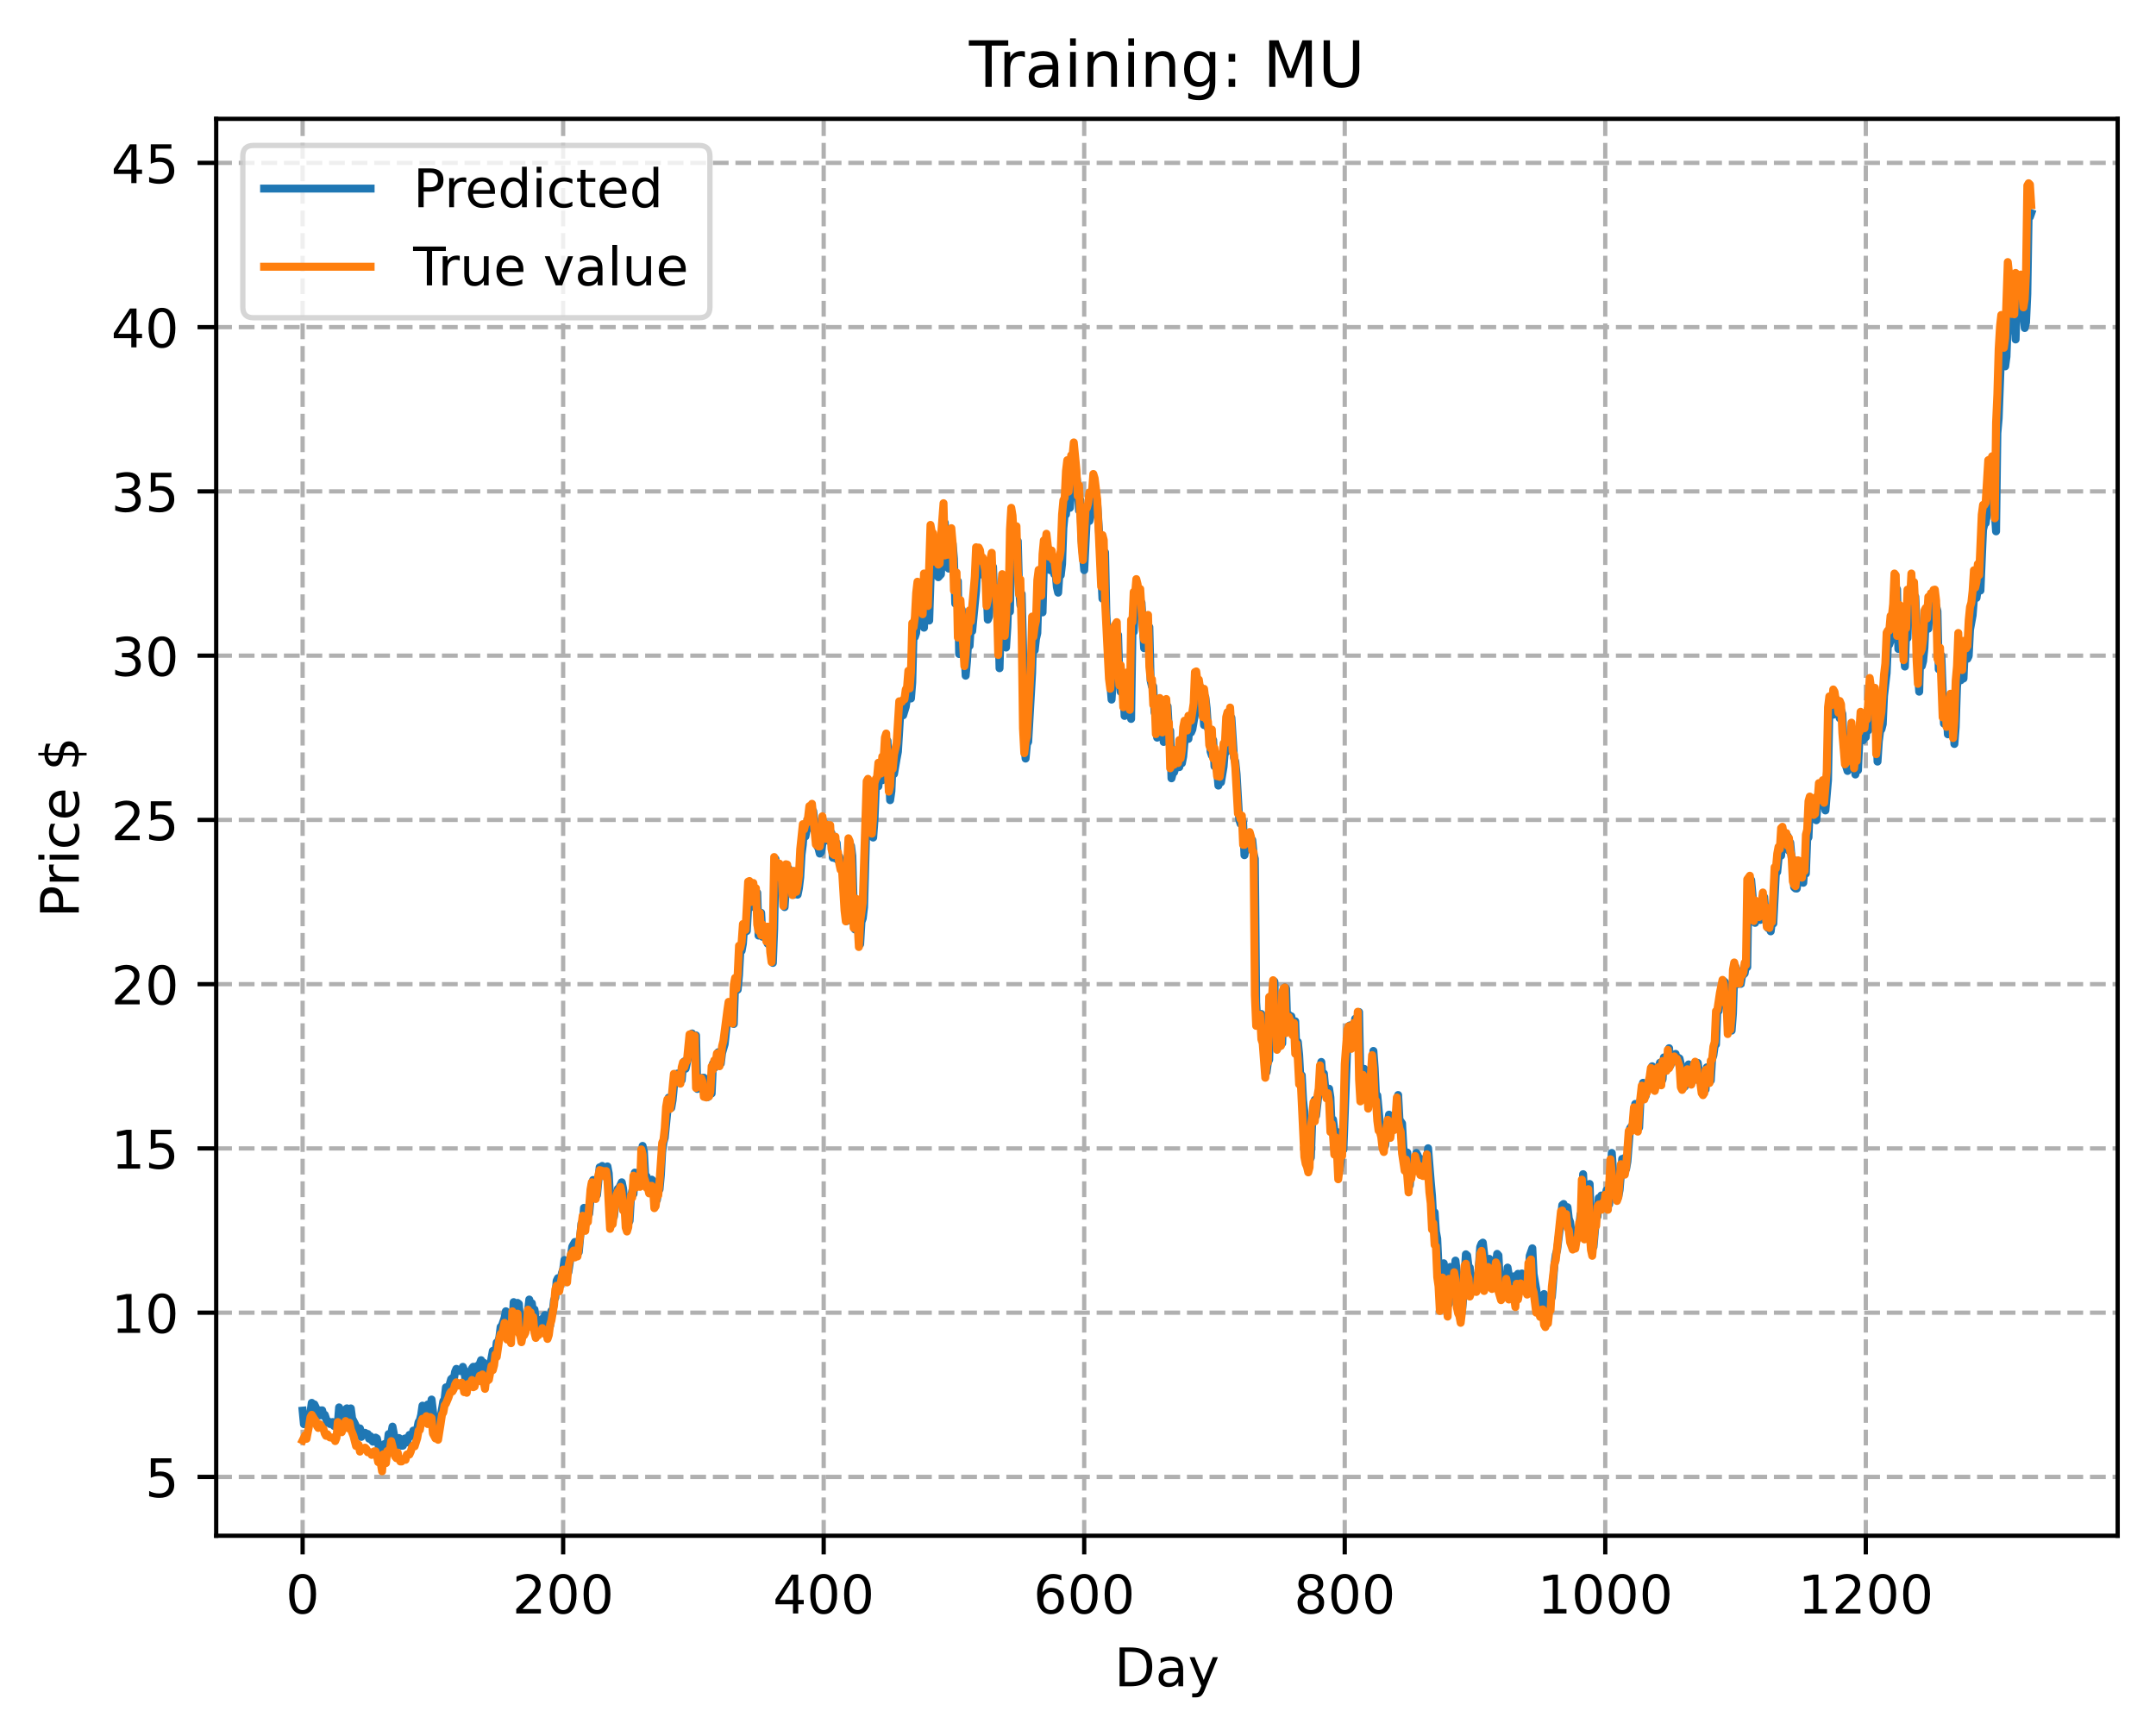 <?xml version="1.0" encoding="utf-8" standalone="no"?>
<!DOCTYPE svg PUBLIC "-//W3C//DTD SVG 1.1//EN"
  "http://www.w3.org/Graphics/SVG/1.1/DTD/svg11.dtd">
<!-- Created with matplotlib (https://matplotlib.org/) -->
<svg height="325.986pt" version="1.1" viewBox="0 0 404.923 325.986" width="404.923pt" xmlns="http://www.w3.org/2000/svg" xmlns:xlink="http://www.w3.org/1999/xlink">
 <defs>
  <style type="text/css">
*{stroke-linecap:butt;stroke-linejoin:round;}
  </style>
 </defs>
 <g id="figure_1">
  <g id="patch_1">
   <path d="M 0 325.986 
L 404.923 325.986 
L 404.923 0 
L 0 0 
z
" style="fill:#ffffff;"/>
  </g>
  <g id="axes_1">
   <g id="patch_2">
    <path d="M 40.603 288.43 
L 397.723 288.43 
L 397.723 22.318 
L 40.603 22.318 
z
" style="fill:#ffffff;"/>
   </g>
   <g id="matplotlib.axis_1">
    <g id="xtick_1">
     <g id="line2d_1">
      <path clip-path="url(#p0e29785859)" d="M 56.836 288.43 
L 56.836 22.318 
" style="fill:none;stroke:#b0b0b0;stroke-dasharray:2.96,1.28;stroke-dashoffset:0;stroke-width:0.8;"/>
     </g>
     <g id="line2d_2">
      <defs>
       <path d="M 0 0 
L 0 3.5 
" id="m8b6e197c2f" style="stroke:#000000;stroke-width:0.8;"/>
      </defs>
      <g>
       <use style="stroke:#000000;stroke-width:0.8;" x="56.836" xlink:href="#m8b6e197c2f" y="288.43"/>
      </g>
     </g>
     <g id="text_1">
      <!-- 0 -->
      <defs>
       <path d="M 31.781 66.406 
Q 24.172 66.406 20.328 58.906 
Q 16.5 51.422 16.5 36.375 
Q 16.5 21.391 20.328 13.891 
Q 24.172 6.391 31.781 6.391 
Q 39.453 6.391 43.281 13.891 
Q 47.125 21.391 47.125 36.375 
Q 47.125 51.422 43.281 58.906 
Q 39.453 66.406 31.781 66.406 
z
M 31.781 74.219 
Q 44.047 74.219 50.516 64.516 
Q 56.984 54.828 56.984 36.375 
Q 56.984 17.969 50.516 8.266 
Q 44.047 -1.422 31.781 -1.422 
Q 19.531 -1.422 13.062 8.266 
Q 6.594 17.969 6.594 36.375 
Q 6.594 54.828 13.062 64.516 
Q 19.531 74.219 31.781 74.219 
z
" id="DejaVuSans-48"/>
      </defs>
      <g transform="translate(53.655 303.029)scale(0.1 -0.1)">
       <use xlink:href="#DejaVuSans-48"/>
      </g>
     </g>
    </g>
    <g id="xtick_2">
     <g id="line2d_3">
      <path clip-path="url(#p0e29785859)" d="M 105.766 288.43 
L 105.766 22.318 
" style="fill:none;stroke:#b0b0b0;stroke-dasharray:2.96,1.28;stroke-dashoffset:0;stroke-width:0.8;"/>
     </g>
     <g id="line2d_4">
      <g>
       <use style="stroke:#000000;stroke-width:0.8;" x="105.766" xlink:href="#m8b6e197c2f" y="288.43"/>
      </g>
     </g>
     <g id="text_2">
      <!-- 200 -->
      <defs>
       <path d="M 19.188 8.297 
L 53.609 8.297 
L 53.609 0 
L 7.328 0 
L 7.328 8.297 
Q 12.938 14.109 22.625 23.891 
Q 32.328 33.688 34.812 36.531 
Q 39.547 41.844 41.422 45.531 
Q 43.312 49.219 43.312 52.781 
Q 43.312 58.594 39.234 62.25 
Q 35.156 65.922 28.609 65.922 
Q 23.969 65.922 18.812 64.312 
Q 13.672 62.703 7.812 59.422 
L 7.812 69.391 
Q 13.766 71.781 18.938 73 
Q 24.125 74.219 28.422 74.219 
Q 39.75 74.219 46.484 68.547 
Q 53.219 62.891 53.219 53.422 
Q 53.219 48.922 51.531 44.891 
Q 49.859 40.875 45.406 35.406 
Q 44.188 33.984 37.641 27.219 
Q 31.109 20.453 19.188 8.297 
z
" id="DejaVuSans-50"/>
      </defs>
      <g transform="translate(96.223 303.029)scale(0.1 -0.1)">
       <use xlink:href="#DejaVuSans-50"/>
       <use x="63.623" xlink:href="#DejaVuSans-48"/>
       <use x="127.246" xlink:href="#DejaVuSans-48"/>
      </g>
     </g>
    </g>
    <g id="xtick_3">
     <g id="line2d_5">
      <path clip-path="url(#p0e29785859)" d="M 154.697 288.43 
L 154.697 22.318 
" style="fill:none;stroke:#b0b0b0;stroke-dasharray:2.96,1.28;stroke-dashoffset:0;stroke-width:0.8;"/>
     </g>
     <g id="line2d_6">
      <g>
       <use style="stroke:#000000;stroke-width:0.8;" x="154.697" xlink:href="#m8b6e197c2f" y="288.43"/>
      </g>
     </g>
     <g id="text_3">
      <!-- 400 -->
      <defs>
       <path d="M 37.797 64.312 
L 12.891 25.391 
L 37.797 25.391 
z
M 35.203 72.906 
L 47.609 72.906 
L 47.609 25.391 
L 58.016 25.391 
L 58.016 17.188 
L 47.609 17.188 
L 47.609 0 
L 37.797 0 
L 37.797 17.188 
L 4.891 17.188 
L 4.891 26.703 
z
" id="DejaVuSans-52"/>
      </defs>
      <g transform="translate(145.153 303.029)scale(0.1 -0.1)">
       <use xlink:href="#DejaVuSans-52"/>
       <use x="63.623" xlink:href="#DejaVuSans-48"/>
       <use x="127.246" xlink:href="#DejaVuSans-48"/>
      </g>
     </g>
    </g>
    <g id="xtick_4">
     <g id="line2d_7">
      <path clip-path="url(#p0e29785859)" d="M 203.628 288.43 
L 203.628 22.318 
" style="fill:none;stroke:#b0b0b0;stroke-dasharray:2.96,1.28;stroke-dashoffset:0;stroke-width:0.8;"/>
     </g>
     <g id="line2d_8">
      <g>
       <use style="stroke:#000000;stroke-width:0.8;" x="203.628" xlink:href="#m8b6e197c2f" y="288.43"/>
      </g>
     </g>
     <g id="text_4">
      <!-- 600 -->
      <defs>
       <path d="M 33.016 40.375 
Q 26.375 40.375 22.484 35.828 
Q 18.609 31.297 18.609 23.391 
Q 18.609 15.531 22.484 10.953 
Q 26.375 6.391 33.016 6.391 
Q 39.656 6.391 43.531 10.953 
Q 47.406 15.531 47.406 23.391 
Q 47.406 31.297 43.531 35.828 
Q 39.656 40.375 33.016 40.375 
z
M 52.594 71.297 
L 52.594 62.312 
Q 48.875 64.062 45.094 64.984 
Q 41.312 65.922 37.594 65.922 
Q 27.828 65.922 22.672 59.328 
Q 17.531 52.734 16.797 39.406 
Q 19.672 43.656 24.016 45.922 
Q 28.375 48.188 33.594 48.188 
Q 44.578 48.188 50.953 41.516 
Q 57.328 34.859 57.328 23.391 
Q 57.328 12.156 50.688 5.359 
Q 44.047 -1.422 33.016 -1.422 
Q 20.359 -1.422 13.672 8.266 
Q 6.984 17.969 6.984 36.375 
Q 6.984 53.656 15.188 63.938 
Q 23.391 74.219 37.203 74.219 
Q 40.922 74.219 44.703 73.484 
Q 48.484 72.75 52.594 71.297 
z
" id="DejaVuSans-54"/>
      </defs>
      <g transform="translate(194.084 303.029)scale(0.1 -0.1)">
       <use xlink:href="#DejaVuSans-54"/>
       <use x="63.623" xlink:href="#DejaVuSans-48"/>
       <use x="127.246" xlink:href="#DejaVuSans-48"/>
      </g>
     </g>
    </g>
    <g id="xtick_5">
     <g id="line2d_9">
      <path clip-path="url(#p0e29785859)" d="M 252.558 288.43 
L 252.558 22.318 
" style="fill:none;stroke:#b0b0b0;stroke-dasharray:2.96,1.28;stroke-dashoffset:0;stroke-width:0.8;"/>
     </g>
     <g id="line2d_10">
      <g>
       <use style="stroke:#000000;stroke-width:0.8;" x="252.558" xlink:href="#m8b6e197c2f" y="288.43"/>
      </g>
     </g>
     <g id="text_5">
      <!-- 800 -->
      <defs>
       <path d="M 31.781 34.625 
Q 24.75 34.625 20.719 30.859 
Q 16.703 27.094 16.703 20.516 
Q 16.703 13.922 20.719 10.156 
Q 24.75 6.391 31.781 6.391 
Q 38.812 6.391 42.859 10.172 
Q 46.922 13.969 46.922 20.516 
Q 46.922 27.094 42.891 30.859 
Q 38.875 34.625 31.781 34.625 
z
M 21.922 38.812 
Q 15.578 40.375 12.031 44.719 
Q 8.5 49.078 8.5 55.328 
Q 8.5 64.062 14.719 69.141 
Q 20.953 74.219 31.781 74.219 
Q 42.672 74.219 48.875 69.141 
Q 55.078 64.062 55.078 55.328 
Q 55.078 49.078 51.531 44.719 
Q 48 40.375 41.703 38.812 
Q 48.828 37.156 52.797 32.312 
Q 56.781 27.484 56.781 20.516 
Q 56.781 9.906 50.312 4.234 
Q 43.844 -1.422 31.781 -1.422 
Q 19.734 -1.422 13.25 4.234 
Q 6.781 9.906 6.781 20.516 
Q 6.781 27.484 10.781 32.312 
Q 14.797 37.156 21.922 38.812 
z
M 18.312 54.391 
Q 18.312 48.734 21.844 45.562 
Q 25.391 42.391 31.781 42.391 
Q 38.141 42.391 41.719 45.562 
Q 45.312 48.734 45.312 54.391 
Q 45.312 60.062 41.719 63.234 
Q 38.141 66.406 31.781 66.406 
Q 25.391 66.406 21.844 63.234 
Q 18.312 60.062 18.312 54.391 
z
" id="DejaVuSans-56"/>
      </defs>
      <g transform="translate(243.015 303.029)scale(0.1 -0.1)">
       <use xlink:href="#DejaVuSans-56"/>
       <use x="63.623" xlink:href="#DejaVuSans-48"/>
       <use x="127.246" xlink:href="#DejaVuSans-48"/>
      </g>
     </g>
    </g>
    <g id="xtick_6">
     <g id="line2d_11">
      <path clip-path="url(#p0e29785859)" d="M 301.489 288.43 
L 301.489 22.318 
" style="fill:none;stroke:#b0b0b0;stroke-dasharray:2.96,1.28;stroke-dashoffset:0;stroke-width:0.8;"/>
     </g>
     <g id="line2d_12">
      <g>
       <use style="stroke:#000000;stroke-width:0.8;" x="301.489" xlink:href="#m8b6e197c2f" y="288.43"/>
      </g>
     </g>
     <g id="text_6">
      <!-- 1000 -->
      <defs>
       <path d="M 12.406 8.297 
L 28.516 8.297 
L 28.516 63.922 
L 10.984 60.406 
L 10.984 69.391 
L 28.422 72.906 
L 38.281 72.906 
L 38.281 8.297 
L 54.391 8.297 
L 54.391 0 
L 12.406 0 
z
" id="DejaVuSans-49"/>
      </defs>
      <g transform="translate(288.764 303.029)scale(0.1 -0.1)">
       <use xlink:href="#DejaVuSans-49"/>
       <use x="63.623" xlink:href="#DejaVuSans-48"/>
       <use x="127.246" xlink:href="#DejaVuSans-48"/>
       <use x="190.869" xlink:href="#DejaVuSans-48"/>
      </g>
     </g>
    </g>
    <g id="xtick_7">
     <g id="line2d_13">
      <path clip-path="url(#p0e29785859)" d="M 350.419 288.43 
L 350.419 22.318 
" style="fill:none;stroke:#b0b0b0;stroke-dasharray:2.96,1.28;stroke-dashoffset:0;stroke-width:0.8;"/>
     </g>
     <g id="line2d_14">
      <g>
       <use style="stroke:#000000;stroke-width:0.8;" x="350.419" xlink:href="#m8b6e197c2f" y="288.43"/>
      </g>
     </g>
     <g id="text_7">
      <!-- 1200 -->
      <g transform="translate(337.694 303.029)scale(0.1 -0.1)">
       <use xlink:href="#DejaVuSans-49"/>
       <use x="63.623" xlink:href="#DejaVuSans-50"/>
       <use x="127.246" xlink:href="#DejaVuSans-48"/>
       <use x="190.869" xlink:href="#DejaVuSans-48"/>
      </g>
     </g>
    </g>
    <g id="text_8">
     <!-- Day -->
     <defs>
      <path d="M 19.672 64.797 
L 19.672 8.109 
L 31.594 8.109 
Q 46.688 8.109 53.688 14.938 
Q 60.688 21.781 60.688 36.531 
Q 60.688 51.172 53.688 57.984 
Q 46.688 64.797 31.594 64.797 
z
M 9.812 72.906 
L 30.078 72.906 
Q 51.266 72.906 61.172 64.094 
Q 71.094 55.281 71.094 36.531 
Q 71.094 17.672 61.125 8.828 
Q 51.172 0 30.078 0 
L 9.812 0 
z
" id="DejaVuSans-68"/>
      <path d="M 34.281 27.484 
Q 23.391 27.484 19.188 25 
Q 14.984 22.516 14.984 16.5 
Q 14.984 11.719 18.141 8.906 
Q 21.297 6.109 26.703 6.109 
Q 34.188 6.109 38.703 11.406 
Q 43.219 16.703 43.219 25.484 
L 43.219 27.484 
z
M 52.203 31.203 
L 52.203 0 
L 43.219 0 
L 43.219 8.297 
Q 40.141 3.328 35.547 0.953 
Q 30.953 -1.422 24.312 -1.422 
Q 15.922 -1.422 10.953 3.297 
Q 6 8.016 6 15.922 
Q 6 25.141 12.172 29.828 
Q 18.359 34.516 30.609 34.516 
L 43.219 34.516 
L 43.219 35.406 
Q 43.219 41.609 39.141 45 
Q 35.062 48.391 27.688 48.391 
Q 23 48.391 18.547 47.266 
Q 14.109 46.141 10.016 43.891 
L 10.016 52.203 
Q 14.938 54.109 19.578 55.047 
Q 24.219 56 28.609 56 
Q 40.484 56 46.344 49.844 
Q 52.203 43.703 52.203 31.203 
z
" id="DejaVuSans-97"/>
      <path d="M 32.172 -5.078 
Q 28.375 -14.844 24.75 -17.812 
Q 21.141 -20.797 15.094 -20.797 
L 7.906 -20.797 
L 7.906 -13.281 
L 13.188 -13.281 
Q 16.891 -13.281 18.938 -11.516 
Q 21 -9.766 23.484 -3.219 
L 25.094 0.875 
L 2.984 54.688 
L 12.5 54.688 
L 29.594 11.922 
L 46.688 54.688 
L 56.203 54.688 
z
" id="DejaVuSans-121"/>
     </defs>
     <g transform="translate(209.29 316.707)scale(0.1 -0.1)">
      <use xlink:href="#DejaVuSans-68"/>
      <use x="77.002" xlink:href="#DejaVuSans-97"/>
      <use x="138.281" xlink:href="#DejaVuSans-121"/>
     </g>
    </g>
   </g>
   <g id="matplotlib.axis_2">
    <g id="ytick_1">
     <g id="line2d_15">
      <path clip-path="url(#p0e29785859)" d="M 40.603 277.383 
L 397.723 277.383 
" style="fill:none;stroke:#b0b0b0;stroke-dasharray:2.96,1.28;stroke-dashoffset:0;stroke-width:0.8;"/>
     </g>
     <g id="line2d_16">
      <defs>
       <path d="M 0 0 
L -3.5 0 
" id="m892dd39c47" style="stroke:#000000;stroke-width:0.8;"/>
      </defs>
      <g>
       <use style="stroke:#000000;stroke-width:0.8;" x="40.603" xlink:href="#m892dd39c47" y="277.383"/>
      </g>
     </g>
     <g id="text_9">
      <!-- 5 -->
      <defs>
       <path d="M 10.797 72.906 
L 49.516 72.906 
L 49.516 64.594 
L 19.828 64.594 
L 19.828 46.734 
Q 21.969 47.469 24.109 47.828 
Q 26.266 48.188 28.422 48.188 
Q 40.625 48.188 47.75 41.5 
Q 54.891 34.812 54.891 23.391 
Q 54.891 11.625 47.562 5.094 
Q 40.234 -1.422 26.906 -1.422 
Q 22.312 -1.422 17.547 -0.641 
Q 12.797 0.141 7.719 1.703 
L 7.719 11.625 
Q 12.109 9.234 16.797 8.062 
Q 21.484 6.891 26.703 6.891 
Q 35.156 6.891 40.078 11.328 
Q 45.016 15.766 45.016 23.391 
Q 45.016 31 40.078 35.438 
Q 35.156 39.891 26.703 39.891 
Q 22.75 39.891 18.812 39.016 
Q 14.891 38.141 10.797 36.281 
z
" id="DejaVuSans-53"/>
      </defs>
      <g transform="translate(27.241 281.182)scale(0.1 -0.1)">
       <use xlink:href="#DejaVuSans-53"/>
      </g>
     </g>
    </g>
    <g id="ytick_2">
     <g id="line2d_17">
      <path clip-path="url(#p0e29785859)" d="M 40.603 246.534 
L 397.723 246.534 
" style="fill:none;stroke:#b0b0b0;stroke-dasharray:2.96,1.28;stroke-dashoffset:0;stroke-width:0.8;"/>
     </g>
     <g id="line2d_18">
      <g>
       <use style="stroke:#000000;stroke-width:0.8;" x="40.603" xlink:href="#m892dd39c47" y="246.534"/>
      </g>
     </g>
     <g id="text_10">
      <!-- 10 -->
      <g transform="translate(20.878 250.333)scale(0.1 -0.1)">
       <use xlink:href="#DejaVuSans-49"/>
       <use x="63.623" xlink:href="#DejaVuSans-48"/>
      </g>
     </g>
    </g>
    <g id="ytick_3">
     <g id="line2d_19">
      <path clip-path="url(#p0e29785859)" d="M 40.603 215.684 
L 397.723 215.684 
" style="fill:none;stroke:#b0b0b0;stroke-dasharray:2.96,1.28;stroke-dashoffset:0;stroke-width:0.8;"/>
     </g>
     <g id="line2d_20">
      <g>
       <use style="stroke:#000000;stroke-width:0.8;" x="40.603" xlink:href="#m892dd39c47" y="215.684"/>
      </g>
     </g>
     <g id="text_11">
      <!-- 15 -->
      <g transform="translate(20.878 219.484)scale(0.1 -0.1)">
       <use xlink:href="#DejaVuSans-49"/>
       <use x="63.623" xlink:href="#DejaVuSans-53"/>
      </g>
     </g>
    </g>
    <g id="ytick_4">
     <g id="line2d_21">
      <path clip-path="url(#p0e29785859)" d="M 40.603 184.835 
L 397.723 184.835 
" style="fill:none;stroke:#b0b0b0;stroke-dasharray:2.96,1.28;stroke-dashoffset:0;stroke-width:0.8;"/>
     </g>
     <g id="line2d_22">
      <g>
       <use style="stroke:#000000;stroke-width:0.8;" x="40.603" xlink:href="#m892dd39c47" y="184.835"/>
      </g>
     </g>
     <g id="text_12">
      <!-- 20 -->
      <g transform="translate(20.878 188.634)scale(0.1 -0.1)">
       <use xlink:href="#DejaVuSans-50"/>
       <use x="63.623" xlink:href="#DejaVuSans-48"/>
      </g>
     </g>
    </g>
    <g id="ytick_5">
     <g id="line2d_23">
      <path clip-path="url(#p0e29785859)" d="M 40.603 153.986 
L 397.723 153.986 
" style="fill:none;stroke:#b0b0b0;stroke-dasharray:2.96,1.28;stroke-dashoffset:0;stroke-width:0.8;"/>
     </g>
     <g id="line2d_24">
      <g>
       <use style="stroke:#000000;stroke-width:0.8;" x="40.603" xlink:href="#m892dd39c47" y="153.986"/>
      </g>
     </g>
     <g id="text_13">
      <!-- 25 -->
      <g transform="translate(20.878 157.785)scale(0.1 -0.1)">
       <use xlink:href="#DejaVuSans-50"/>
       <use x="63.623" xlink:href="#DejaVuSans-53"/>
      </g>
     </g>
    </g>
    <g id="ytick_6">
     <g id="line2d_25">
      <path clip-path="url(#p0e29785859)" d="M 40.603 123.137 
L 397.723 123.137 
" style="fill:none;stroke:#b0b0b0;stroke-dasharray:2.96,1.28;stroke-dashoffset:0;stroke-width:0.8;"/>
     </g>
     <g id="line2d_26">
      <g>
       <use style="stroke:#000000;stroke-width:0.8;" x="40.603" xlink:href="#m892dd39c47" y="123.137"/>
      </g>
     </g>
     <g id="text_14">
      <!-- 30 -->
      <defs>
       <path d="M 40.578 39.312 
Q 47.656 37.797 51.625 33 
Q 55.609 28.219 55.609 21.188 
Q 55.609 10.406 48.188 4.484 
Q 40.766 -1.422 27.094 -1.422 
Q 22.516 -1.422 17.656 -0.516 
Q 12.797 0.391 7.625 2.203 
L 7.625 11.719 
Q 11.719 9.328 16.594 8.109 
Q 21.484 6.891 26.812 6.891 
Q 36.078 6.891 40.938 10.547 
Q 45.797 14.203 45.797 21.188 
Q 45.797 27.641 41.281 31.266 
Q 36.766 34.906 28.719 34.906 
L 20.219 34.906 
L 20.219 43.016 
L 29.109 43.016 
Q 36.375 43.016 40.234 45.922 
Q 44.094 48.828 44.094 54.297 
Q 44.094 59.906 40.109 62.906 
Q 36.141 65.922 28.719 65.922 
Q 24.656 65.922 20.016 65.031 
Q 15.375 64.156 9.812 62.312 
L 9.812 71.094 
Q 15.438 72.656 20.344 73.438 
Q 25.25 74.219 29.594 74.219 
Q 40.828 74.219 47.359 69.109 
Q 53.906 64.016 53.906 55.328 
Q 53.906 49.266 50.438 45.094 
Q 46.969 40.922 40.578 39.312 
z
" id="DejaVuSans-51"/>
      </defs>
      <g transform="translate(20.878 126.936)scale(0.1 -0.1)">
       <use xlink:href="#DejaVuSans-51"/>
       <use x="63.623" xlink:href="#DejaVuSans-48"/>
      </g>
     </g>
    </g>
    <g id="ytick_7">
     <g id="line2d_27">
      <path clip-path="url(#p0e29785859)" d="M 40.603 92.287 
L 397.723 92.287 
" style="fill:none;stroke:#b0b0b0;stroke-dasharray:2.96,1.28;stroke-dashoffset:0;stroke-width:0.8;"/>
     </g>
     <g id="line2d_28">
      <g>
       <use style="stroke:#000000;stroke-width:0.8;" x="40.603" xlink:href="#m892dd39c47" y="92.287"/>
      </g>
     </g>
     <g id="text_15">
      <!-- 35 -->
      <g transform="translate(20.878 96.087)scale(0.1 -0.1)">
       <use xlink:href="#DejaVuSans-51"/>
       <use x="63.623" xlink:href="#DejaVuSans-53"/>
      </g>
     </g>
    </g>
    <g id="ytick_8">
     <g id="line2d_29">
      <path clip-path="url(#p0e29785859)" d="M 40.603 61.438 
L 397.723 61.438 
" style="fill:none;stroke:#b0b0b0;stroke-dasharray:2.96,1.28;stroke-dashoffset:0;stroke-width:0.8;"/>
     </g>
     <g id="line2d_30">
      <g>
       <use style="stroke:#000000;stroke-width:0.8;" x="40.603" xlink:href="#m892dd39c47" y="61.438"/>
      </g>
     </g>
     <g id="text_16">
      <!-- 40 -->
      <g transform="translate(20.878 65.237)scale(0.1 -0.1)">
       <use xlink:href="#DejaVuSans-52"/>
       <use x="63.623" xlink:href="#DejaVuSans-48"/>
      </g>
     </g>
    </g>
    <g id="ytick_9">
     <g id="line2d_31">
      <path clip-path="url(#p0e29785859)" d="M 40.603 30.589 
L 397.723 30.589 
" style="fill:none;stroke:#b0b0b0;stroke-dasharray:2.96,1.28;stroke-dashoffset:0;stroke-width:0.8;"/>
     </g>
     <g id="line2d_32">
      <g>
       <use style="stroke:#000000;stroke-width:0.8;" x="40.603" xlink:href="#m892dd39c47" y="30.589"/>
      </g>
     </g>
     <g id="text_17">
      <!-- 45 -->
      <g transform="translate(20.878 34.388)scale(0.1 -0.1)">
       <use xlink:href="#DejaVuSans-52"/>
       <use x="63.623" xlink:href="#DejaVuSans-53"/>
      </g>
     </g>
    </g>
    <g id="text_18">
     <!-- Price $ -->
     <defs>
      <path d="M 19.672 64.797 
L 19.672 37.406 
L 32.078 37.406 
Q 38.969 37.406 42.719 40.969 
Q 46.484 44.531 46.484 51.125 
Q 46.484 57.672 42.719 61.234 
Q 38.969 64.797 32.078 64.797 
z
M 9.812 72.906 
L 32.078 72.906 
Q 44.344 72.906 50.609 67.359 
Q 56.891 61.812 56.891 51.125 
Q 56.891 40.328 50.609 34.812 
Q 44.344 29.297 32.078 29.297 
L 19.672 29.297 
L 19.672 0 
L 9.812 0 
z
" id="DejaVuSans-80"/>
      <path d="M 41.109 46.297 
Q 39.594 47.172 37.812 47.578 
Q 36.031 48 33.891 48 
Q 26.266 48 22.188 43.047 
Q 18.109 38.094 18.109 28.812 
L 18.109 0 
L 9.078 0 
L 9.078 54.688 
L 18.109 54.688 
L 18.109 46.188 
Q 20.953 51.172 25.484 53.578 
Q 30.031 56 36.531 56 
Q 37.453 56 38.578 55.875 
Q 39.703 55.766 41.062 55.516 
z
" id="DejaVuSans-114"/>
      <path d="M 9.422 54.688 
L 18.406 54.688 
L 18.406 0 
L 9.422 0 
z
M 9.422 75.984 
L 18.406 75.984 
L 18.406 64.594 
L 9.422 64.594 
z
" id="DejaVuSans-105"/>
      <path d="M 48.781 52.594 
L 48.781 44.188 
Q 44.969 46.297 41.141 47.344 
Q 37.312 48.391 33.406 48.391 
Q 24.656 48.391 19.812 42.844 
Q 14.984 37.312 14.984 27.297 
Q 14.984 17.281 19.812 11.734 
Q 24.656 6.203 33.406 6.203 
Q 37.312 6.203 41.141 7.25 
Q 44.969 8.297 48.781 10.406 
L 48.781 2.094 
Q 45.016 0.344 40.984 -0.531 
Q 36.969 -1.422 32.422 -1.422 
Q 20.062 -1.422 12.781 6.344 
Q 5.516 14.109 5.516 27.297 
Q 5.516 40.672 12.859 48.328 
Q 20.219 56 33.016 56 
Q 37.156 56 41.109 55.141 
Q 45.062 54.297 48.781 52.594 
z
" id="DejaVuSans-99"/>
      <path d="M 56.203 29.594 
L 56.203 25.203 
L 14.891 25.203 
Q 15.484 15.922 20.484 11.062 
Q 25.484 6.203 34.422 6.203 
Q 39.594 6.203 44.453 7.469 
Q 49.312 8.734 54.109 11.281 
L 54.109 2.781 
Q 49.266 0.734 44.188 -0.344 
Q 39.109 -1.422 33.891 -1.422 
Q 20.797 -1.422 13.156 6.188 
Q 5.516 13.812 5.516 26.812 
Q 5.516 40.234 12.766 48.109 
Q 20.016 56 32.328 56 
Q 43.359 56 49.781 48.891 
Q 56.203 41.797 56.203 29.594 
z
M 47.219 32.234 
Q 47.125 39.594 43.094 43.984 
Q 39.062 48.391 32.422 48.391 
Q 24.906 48.391 20.391 44.141 
Q 15.875 39.891 15.188 32.172 
z
" id="DejaVuSans-101"/>
      <path id="DejaVuSans-32"/>
      <path d="M 33.797 -14.703 
L 28.906 -14.703 
L 28.859 0 
Q 23.734 0.094 18.609 1.188 
Q 13.484 2.297 8.297 4.5 
L 8.297 13.281 
Q 13.281 10.156 18.375 8.562 
Q 23.484 6.984 28.906 6.938 
L 28.906 29.203 
Q 18.109 30.953 13.203 35.156 
Q 8.297 39.359 8.297 46.688 
Q 8.297 54.641 13.625 59.219 
Q 18.953 63.812 28.906 64.5 
L 28.906 75.984 
L 33.797 75.984 
L 33.797 64.656 
Q 38.328 64.453 42.578 63.688 
Q 46.828 62.938 50.875 61.625 
L 50.875 53.078 
Q 46.828 55.125 42.547 56.25 
Q 38.281 57.375 33.797 57.562 
L 33.797 36.719 
Q 44.875 35.016 50.094 30.609 
Q 55.328 26.219 55.328 18.609 
Q 55.328 10.359 49.781 5.594 
Q 44.234 0.828 33.797 0.094 
z
M 28.906 37.594 
L 28.906 57.625 
Q 23.25 56.984 20.266 54.391 
Q 17.281 51.812 17.281 47.516 
Q 17.281 43.312 20.031 40.969 
Q 22.797 38.625 28.906 37.594 
z
M 33.797 28.219 
L 33.797 7.078 
Q 39.984 7.906 43.141 10.594 
Q 46.297 13.281 46.297 17.672 
Q 46.297 21.969 43.281 24.5 
Q 40.281 27.047 33.797 28.219 
z
" id="DejaVuSans-36"/>
     </defs>
     <g transform="translate(14.798 172.342)rotate(-90)scale(0.1 -0.1)">
      <use xlink:href="#DejaVuSans-80"/>
      <use x="58.553" xlink:href="#DejaVuSans-114"/>
      <use x="99.666" xlink:href="#DejaVuSans-105"/>
      <use x="127.449" xlink:href="#DejaVuSans-99"/>
      <use x="182.43" xlink:href="#DejaVuSans-101"/>
      <use x="243.953" xlink:href="#DejaVuSans-32"/>
      <use x="275.74" xlink:href="#DejaVuSans-36"/>
     </g>
    </g>
   </g>
   <g id="line2d_33">
    <path clip-path="url(#p0e29785859)" d="M 56.836 264.94 
L 57.081 267.482 
L 57.325 266.386 
L 57.57 265.965 
L 57.814 266.499 
L 58.059 266.388 
L 58.304 265.311 
L 58.548 263.475 
L 58.793 263.861 
L 59.038 263.753 
L 60.016 265.834 
L 60.261 264.891 
L 60.506 264.873 
L 60.75 265.911 
L 60.995 265.714 
L 61.484 267.187 
L 61.729 266.986 
L 61.974 267.445 
L 62.463 267.079 
L 62.708 267.812 
L 62.952 267.467 
L 63.197 268.068 
L 63.441 267.438 
L 63.686 264.327 
L 63.931 266.886 
L 64.175 266.065 
L 64.42 266.781 
L 64.909 264.713 
L 65.154 264.502 
L 65.643 265.915 
L 65.888 264.515 
L 66.133 266.39 
L 66.622 267.342 
L 67.356 268.868 
L 67.601 268.268 
L 67.845 269.872 
L 68.09 269.069 
L 68.579 269.108 
L 68.824 269.497 
L 69.069 269.317 
L 69.313 270.208 
L 69.558 269.727 
L 69.802 270.498 
L 70.047 270.767 
L 70.292 270.11 
L 70.536 270.002 
L 70.781 270.15 
L 71.27 272.247 
L 71.515 272.398 
L 71.76 272.241 
L 72.004 273.351 
L 72.249 271.184 
L 72.494 271.984 
L 72.738 271.599 
L 72.983 269.341 
L 73.228 270.751 
L 73.717 267.937 
L 74.206 270.535 
L 74.696 271.516 
L 74.94 270.084 
L 75.185 270.388 
L 75.429 271.533 
L 75.674 271.514 
L 75.919 270.232 
L 76.163 270.142 
L 76.408 270.924 
L 76.897 269.494 
L 77.142 269.76 
L 77.387 269.659 
L 77.631 268.683 
L 78.121 268.829 
L 78.365 268.284 
L 78.61 267.097 
L 78.855 266.701 
L 79.099 265.729 
L 79.344 264.002 
L 79.833 264.417 
L 80.078 264.345 
L 80.323 263.796 
L 80.567 265.028 
L 80.812 264.663 
L 81.056 262.853 
L 81.546 267.059 
L 81.79 266.963 
L 82.035 267.081 
L 82.28 266.832 
L 82.524 267.521 
L 83.258 263.157 
L 83.503 262.776 
L 83.748 260.561 
L 83.992 261.652 
L 84.726 259.025 
L 84.971 258.812 
L 85.216 259.192 
L 85.46 257.665 
L 85.705 257.09 
L 85.95 257.364 
L 86.439 257.505 
L 86.684 257.278 
L 86.928 256.709 
L 87.173 257.4 
L 87.417 259.022 
L 87.907 258.087 
L 88.151 257.616 
L 88.396 257.651 
L 88.641 257.016 
L 88.885 256.696 
L 89.13 257.973 
L 89.375 257.423 
L 89.619 256.545 
L 89.864 256.789 
L 90.353 255.457 
L 90.598 257.411 
L 90.843 255.931 
L 91.087 256.704 
L 91.332 258.201 
L 91.577 256.658 
L 91.821 256.34 
L 92.066 256.413 
L 92.555 253.708 
L 92.8 254.631 
L 93.044 254.252 
L 93.289 252.142 
L 93.534 252.022 
L 93.778 251.199 
L 94.023 249.214 
L 94.268 248.956 
L 94.757 247.534 
L 95.002 246.273 
L 95.246 248.338 
L 95.491 249.341 
L 95.98 248.705 
L 96.225 249.109 
L 96.47 244.557 
L 96.714 245.579 
L 97.204 244.703 
L 97.448 244.888 
L 97.693 247.954 
L 97.938 249.03 
L 98.182 249.409 
L 98.427 248.552 
L 98.672 248.794 
L 98.916 248.546 
L 99.405 244.07 
L 99.65 245.083 
L 99.895 244.766 
L 100.139 246.752 
L 100.384 245.935 
L 100.629 248.223 
L 100.873 248.799 
L 101.118 248.44 
L 101.363 248.483 
L 101.852 247.682 
L 102.097 248.186 
L 102.341 246.985 
L 102.586 249.081 
L 102.831 247.613 
L 103.075 249.109 
L 103.32 248.979 
L 103.565 246.193 
L 103.809 246.451 
L 104.054 244.136 
L 104.299 243.708 
L 104.543 240.55 
L 104.788 240.052 
L 105.277 241.061 
L 105.522 239.118 
L 105.766 238.445 
L 106.011 236.648 
L 106.256 237.953 
L 106.5 237.186 
L 106.745 238.95 
L 107.479 234.118 
L 107.968 233.257 
L 108.213 234.836 
L 108.458 234.536 
L 108.702 235.168 
L 109.192 229.801 
L 109.436 229.802 
L 109.681 226.85 
L 109.926 228.486 
L 110.17 229.291 
L 110.415 227.587 
L 110.66 227.971 
L 111.149 222.526 
L 111.393 221.617 
L 111.638 223.971 
L 111.883 221.704 
L 112.127 224.437 
L 112.617 219.232 
L 112.861 219.308 
L 113.106 218.98 
L 113.351 219.459 
L 113.595 219.38 
L 113.84 219.893 
L 114.085 219.067 
L 114.329 220.38 
L 114.819 229.527 
L 115.063 228.385 
L 115.308 228.503 
L 115.553 226.265 
L 115.797 225.2 
L 116.042 223.274 
L 116.287 223.094 
L 116.776 222.049 
L 117.02 223.211 
L 117.265 225.989 
L 117.51 224.974 
L 117.754 229.462 
L 117.999 229.749 
L 118.244 229.287 
L 118.488 225.068 
L 118.733 223.674 
L 118.978 224.256 
L 119.222 220.233 
L 119.467 220.286 
L 119.712 222.221 
L 119.956 221.055 
L 120.201 220.646 
L 120.446 222.238 
L 120.69 215.216 
L 120.935 216.332 
L 121.18 220.902 
L 121.424 220.919 
L 121.669 221.933 
L 121.914 222.123 
L 122.158 223.155 
L 122.403 221.555 
L 122.648 221.795 
L 122.892 222.443 
L 123.137 225.602 
L 123.381 225.354 
L 123.626 223.712 
L 123.871 223.374 
L 124.115 220.737 
L 124.36 216.372 
L 124.605 214.537 
L 124.849 213.699 
L 125.583 206.15 
L 126.073 208.076 
L 126.317 206.649 
L 126.807 201.714 
L 127.051 201.721 
L 127.296 201.606 
L 127.541 202.796 
L 128.03 202.872 
L 128.275 200.184 
L 128.519 199.34 
L 128.764 200.721 
L 129.498 197.408 
L 129.742 194.448 
L 129.987 194.094 
L 130.232 197.601 
L 130.721 194.463 
L 130.966 204.517 
L 131.21 203.069 
L 131.455 203.254 
L 131.7 203.09 
L 131.944 202.424 
L 132.189 202.402 
L 132.434 206.003 
L 132.678 204.548 
L 132.923 206.062 
L 133.168 203.881 
L 133.412 205.245 
L 133.657 205.373 
L 133.902 199.753 
L 134.146 200.612 
L 134.391 199.385 
L 134.636 199.603 
L 134.88 197.62 
L 135.125 199.442 
L 135.369 199.746 
L 135.614 197.763 
L 136.103 196.097 
L 136.593 191.493 
L 136.837 190.372 
L 137.082 188.653 
L 137.327 189.165 
L 137.816 192.313 
L 138.061 184.801 
L 138.305 184.361 
L 138.55 185.87 
L 138.795 183.149 
L 139.039 178.675 
L 139.284 178.59 
L 139.529 177.234 
L 139.773 173.89 
L 140.018 174.998 
L 140.263 174.853 
L 140.752 166.406 
L 140.996 166.54 
L 141.241 170.322 
L 141.486 169.335 
L 141.73 166.739 
L 141.975 168.186 
L 142.22 167.663 
L 142.464 175.711 
L 142.709 175.414 
L 142.954 171.435 
L 143.198 175.943 
L 143.443 174.407 
L 143.688 174.44 
L 144.177 177.24 
L 144.422 174.315 
L 144.666 175.463 
L 144.911 179.468 
L 145.156 180.848 
L 145.4 174.47 
L 145.645 161.324 
L 145.89 166.593 
L 146.134 162.791 
L 146.379 165.598 
L 146.624 162.997 
L 146.868 165.487 
L 147.113 166.32 
L 147.357 170.364 
L 147.847 163.437 
L 148.091 163.114 
L 148.336 167.672 
L 148.581 167.49 
L 148.825 166.995 
L 149.07 168.052 
L 149.315 164.503 
L 149.559 167.191 
L 149.804 168.034 
L 150.049 166.82 
L 150.293 164.783 
L 150.538 160.523 
L 150.783 158.637 
L 151.027 155.21 
L 151.272 157.092 
L 151.517 155.721 
L 151.761 155.632 
L 152.006 154.562 
L 152.251 152.925 
L 152.495 152.78 
L 152.74 152.354 
L 153.474 158.892 
L 153.718 159.308 
L 153.963 160.313 
L 154.208 160.046 
L 154.452 158.421 
L 154.697 154.357 
L 154.942 156.86 
L 155.186 156.864 
L 155.431 157.877 
L 155.676 155.966 
L 155.92 156.806 
L 156.165 156.459 
L 156.41 161.089 
L 156.654 160.749 
L 156.899 161.226 
L 157.144 158.328 
L 157.388 161.56 
L 157.633 160.885 
L 157.878 162.637 
L 158.367 164.326 
L 158.856 171.311 
L 159.101 172.959 
L 159.345 163.133 
L 159.59 158.557 
L 159.835 158.878 
L 160.079 160.761 
L 160.324 170.032 
L 160.569 174.567 
L 160.813 171.314 
L 161.058 169.657 
L 161.303 175.433 
L 161.547 177.346 
L 161.792 173.153 
L 162.037 172.484 
L 162.281 170.39 
L 162.771 152.83 
L 163.015 148.212 
L 163.26 148.057 
L 163.505 148.969 
L 163.994 157.301 
L 164.239 153.983 
L 164.483 148.074 
L 164.728 147.434 
L 164.972 147.685 
L 165.217 144.56 
L 165.462 144.413 
L 165.706 146.539 
L 165.951 144.11 
L 166.196 143.84 
L 166.44 139.818 
L 166.685 139.136 
L 167.174 150.284 
L 167.419 148.584 
L 167.664 142.628 
L 167.908 145.358 
L 168.398 142.456 
L 168.642 141.172 
L 169.132 133.113 
L 169.376 133.133 
L 169.621 134.347 
L 170.11 132.76 
L 170.355 131.109 
L 170.6 131.043 
L 170.844 127.937 
L 171.089 131.19 
L 171.333 128.203 
L 171.578 118.751 
L 171.823 119.64 
L 172.067 118.881 
L 172.312 113.942 
L 172.557 112.129 
L 173.046 114.263 
L 173.291 114.392 
L 173.535 117.886 
L 173.78 110.231 
L 174.025 110.935 
L 174.269 112.862 
L 174.514 116.551 
L 175.003 101.463 
L 175.248 102.958 
L 175.493 102.441 
L 175.737 108.027 
L 175.982 107.295 
L 176.227 108.407 
L 176.716 107.868 
L 176.96 103.143 
L 177.205 101.448 
L 177.45 98.191 
L 177.694 106.392 
L 177.939 106.417 
L 178.184 106.791 
L 178.428 103.383 
L 178.673 103.111 
L 178.918 102.118 
L 179.162 104.909 
L 179.407 113.366 
L 179.652 112.086 
L 179.896 109.149 
L 180.141 122.839 
L 180.63 114.493 
L 181.12 121.822 
L 181.364 126.903 
L 181.609 124.206 
L 181.854 120.244 
L 182.098 121.303 
L 182.343 117.088 
L 182.588 118.534 
L 183.321 110.911 
L 183.566 105.688 
L 183.811 106.282 
L 184.055 105.525 
L 184.3 105.914 
L 184.545 107.948 
L 184.789 107.406 
L 185.279 109.582 
L 185.523 116.377 
L 185.768 115.75 
L 186.257 107.387 
L 186.502 106.458 
L 186.747 113.078 
L 186.991 113.164 
L 187.236 112.173 
L 187.481 115.814 
L 187.725 125.506 
L 187.97 116.58 
L 188.459 110.039 
L 188.948 121.622 
L 189.193 117.76 
L 189.438 111.137 
L 189.682 114.88 
L 189.927 101.987 
L 190.172 98.999 
L 190.416 100.312 
L 190.661 104.108 
L 191.15 101.627 
L 191.395 110.685 
L 191.64 113.667 
L 191.884 111.555 
L 192.129 121.121 
L 192.374 139.101 
L 192.618 142.471 
L 192.863 139.794 
L 193.108 139.319 
L 193.842 126.401 
L 194.086 117.563 
L 194.331 122.132 
L 194.575 119.962 
L 194.82 118.905 
L 195.065 111.281 
L 195.309 109.682 
L 195.554 111.639 
L 195.799 115.018 
L 196.043 106.357 
L 196.288 103.777 
L 196.533 105.748 
L 196.777 102.79 
L 197.267 107.094 
L 197.511 106.776 
L 197.756 106.063 
L 198.001 107.839 
L 198.245 107.423 
L 198.49 110.274 
L 198.735 111.31 
L 198.979 107.692 
L 199.224 108.037 
L 199.469 105.919 
L 199.713 99.196 
L 199.958 96.605 
L 200.203 96.623 
L 200.692 89.268 
L 200.936 95.383 
L 201.426 87.994 
L 201.67 88.967 
L 201.915 87.074 
L 202.404 91.441 
L 202.649 95.882 
L 202.894 93.916 
L 203.138 101.514 
L 203.628 107.079 
L 204.117 97.188 
L 204.362 97.881 
L 204.606 97.855 
L 205.096 95.276 
L 205.34 95.11 
L 205.585 92.809 
L 205.83 92.945 
L 206.074 94.608 
L 206.563 102.033 
L 207.053 112.439 
L 207.297 104.084 
L 207.542 103.744 
L 207.787 115.28 
L 208.521 128.328 
L 208.765 131.395 
L 209.499 119.89 
L 209.989 119.246 
L 210.233 127.236 
L 210.478 129.936 
L 210.723 126.639 
L 210.967 129.472 
L 211.212 134.463 
L 211.457 131.261 
L 211.701 130.759 
L 211.946 128.473 
L 212.191 131.13 
L 212.435 135.025 
L 212.68 118.781 
L 212.924 118.685 
L 213.169 113.682 
L 213.414 113.639 
L 213.658 111.427 
L 213.903 112.505 
L 214.148 114.288 
L 214.392 113.206 
L 214.882 121.742 
L 215.126 121.553 
L 215.371 120.673 
L 215.616 120.973 
L 215.86 117.77 
L 216.105 127.872 
L 216.35 128.919 
L 216.594 128.907 
L 216.839 133.828 
L 217.084 134.341 
L 217.328 138.539 
L 217.573 137.98 
L 217.818 137.097 
L 218.062 132.4 
L 218.307 133.647 
L 218.551 139.35 
L 218.796 136.125 
L 219.041 136.828 
L 219.285 132.654 
L 219.53 137.197 
L 219.775 137.23 
L 220.019 146.175 
L 220.264 145.206 
L 220.509 145.041 
L 221.243 142.522 
L 221.487 144.081 
L 221.732 140.615 
L 221.977 143.342 
L 222.221 142.094 
L 222.711 136.55 
L 223.2 138.778 
L 223.445 135.738 
L 223.689 137.569 
L 223.934 137.008 
L 224.423 134.168 
L 224.668 128.738 
L 224.912 127.858 
L 225.157 129.932 
L 225.402 128.951 
L 225.646 131.266 
L 225.891 131.841 
L 226.136 136.184 
L 226.38 130.926 
L 226.625 133.026 
L 226.87 136.776 
L 227.114 137.235 
L 227.359 141.147 
L 227.604 141.883 
L 227.848 139.002 
L 228.093 143.925 
L 228.338 141.48 
L 228.827 147.548 
L 229.072 144.719 
L 229.316 146.923 
L 229.806 143.977 
L 230.05 140.917 
L 230.295 141.249 
L 230.539 136.386 
L 230.784 135.599 
L 231.029 137.361 
L 231.273 134.801 
L 231.763 142.314 
L 232.007 143.052 
L 232.252 145.441 
L 232.741 153.903 
L 232.986 154.719 
L 233.231 153.846 
L 233.475 154.505 
L 233.72 160.614 
L 234.209 157.997 
L 234.699 158.272 
L 234.943 157.673 
L 235.188 157.767 
L 235.433 160.267 
L 235.677 161.302 
L 235.922 188.23 
L 236.167 192.156 
L 236.411 191.814 
L 236.9 190.436 
L 237.145 195.014 
L 237.39 196.331 
L 237.879 201.379 
L 238.124 199.548 
L 238.368 199.032 
L 238.613 187.141 
L 238.858 192.897 
L 239.102 187.227 
L 239.347 184.341 
L 239.592 192.003 
L 239.836 191.454 
L 240.081 196.7 
L 240.326 192.843 
L 240.57 195.017 
L 240.815 195.957 
L 241.06 186.921 
L 241.304 185.448 
L 241.549 185.648 
L 241.794 193.619 
L 242.038 190.584 
L 242.283 190.839 
L 242.527 190.875 
L 243.017 194.379 
L 243.261 191.807 
L 243.506 198.008 
L 243.751 195.691 
L 243.995 198.108 
L 244.24 202.652 
L 244.485 201.95 
L 244.729 206.593 
L 244.974 208.768 
L 245.219 216.285 
L 245.708 218.065 
L 245.953 217.867 
L 246.197 217.404 
L 246.442 210.67 
L 246.687 209.333 
L 246.931 206.557 
L 247.176 209.547 
L 247.665 205.184 
L 247.91 203.746 
L 248.155 199.45 
L 248.399 202.721 
L 248.644 201.617 
L 248.888 204.297 
L 249.133 204.684 
L 249.378 205.66 
L 249.622 204.473 
L 249.867 206.119 
L 250.112 212.017 
L 250.356 210.27 
L 250.601 212.145 
L 250.846 215.221 
L 251.09 212.584 
L 251.335 215.304 
L 251.58 219.685 
L 251.824 218.134 
L 252.069 214.795 
L 252.314 215.9 
L 253.048 195.919 
L 253.292 192.768 
L 253.537 192.582 
L 253.782 195.84 
L 254.026 196.488 
L 254.271 195.507 
L 254.515 191.341 
L 255.005 194.278 
L 255.249 190.07 
L 255.494 202.466 
L 255.739 206.032 
L 255.983 203.969 
L 256.228 200.751 
L 256.473 205.765 
L 256.717 204.697 
L 256.962 202.94 
L 257.207 207.288 
L 257.451 205.735 
L 257.941 197.383 
L 258.185 200.647 
L 258.43 205.827 
L 258.675 205.731 
L 259.164 210.968 
L 259.653 212.379 
L 259.898 214.489 
L 260.143 215.183 
L 260.632 210.984 
L 260.876 209.348 
L 261.121 211.854 
L 261.366 212.461 
L 261.61 211.051 
L 261.855 211.305 
L 262.1 211.21 
L 262.589 205.658 
L 262.834 210.282 
L 263.323 210.987 
L 263.568 215.447 
L 264.057 218.632 
L 264.302 216.455 
L 264.546 220.437 
L 264.791 222.598 
L 265.036 218.786 
L 265.28 220.186 
L 265.525 218.149 
L 265.77 218.176 
L 266.014 216.537 
L 266.259 216.974 
L 266.503 219.809 
L 266.748 217.6 
L 266.993 218.902 
L 267.237 218.622 
L 267.482 219.603 
L 267.727 219.651 
L 267.971 218.854 
L 268.216 215.656 
L 268.705 221.843 
L 268.95 224.617 
L 269.195 229.074 
L 269.439 227.694 
L 269.684 231.299 
L 269.929 232.626 
L 270.173 237.953 
L 270.418 239.445 
L 270.663 244.734 
L 270.907 238.405 
L 271.152 237.257 
L 271.397 240.788 
L 271.641 241.061 
L 271.886 242.149 
L 272.131 244.898 
L 272.375 237.95 
L 272.62 239.711 
L 272.864 239.919 
L 273.109 239.783 
L 273.354 236.756 
L 273.598 238.837 
L 273.843 243.244 
L 274.088 243.362 
L 274.577 246.345 
L 274.822 243.645 
L 275.311 235.575 
L 275.556 235.797 
L 275.8 237.862 
L 276.045 238.067 
L 276.29 241.413 
L 276.534 240.439 
L 277.024 239.72 
L 277.513 241.152 
L 278.002 234.179 
L 278.247 233.574 
L 278.491 233.381 
L 278.736 235.487 
L 278.981 240.128 
L 279.225 239.1 
L 279.47 238.568 
L 279.715 236.428 
L 279.959 237.52 
L 280.204 239.767 
L 280.449 239.966 
L 280.938 237.657 
L 281.183 235.493 
L 281.427 235.775 
L 281.672 240.353 
L 281.917 241.455 
L 282.161 241.7 
L 282.406 241.659 
L 282.651 241.071 
L 282.895 241.861 
L 283.14 238.069 
L 283.385 239.524 
L 283.629 242.238 
L 283.874 240.965 
L 284.118 241.647 
L 284.363 239.709 
L 284.608 241.856 
L 284.852 242.853 
L 285.097 239.238 
L 285.342 241.712 
L 285.586 239.723 
L 285.831 239.171 
L 286.076 239.965 
L 286.32 239.595 
L 286.565 240.363 
L 286.81 240.652 
L 287.054 240.34 
L 287.299 235.856 
L 287.788 234.445 
L 288.033 239.267 
L 288.522 242.135 
L 288.767 244.152 
L 289.012 243.267 
L 289.501 244.827 
L 289.99 243.036 
L 290.235 246.326 
L 290.479 247.262 
L 290.969 245.43 
L 291.213 244.17 
L 291.458 243.629 
L 291.947 237.456 
L 292.192 235.639 
L 292.437 234.826 
L 292.926 230.943 
L 293.415 226.325 
L 293.66 226.122 
L 293.905 227.351 
L 294.149 227.777 
L 294.394 226.725 
L 294.639 228.86 
L 294.883 229.504 
L 295.128 231.59 
L 295.617 232.81 
L 295.862 231.813 
L 296.106 232.889 
L 296.351 231.005 
L 296.596 230.386 
L 296.84 228.055 
L 297.085 228.542 
L 297.33 220.526 
L 297.819 230.692 
L 298.064 226.26 
L 298.308 225.211 
L 298.553 222.364 
L 298.798 230.312 
L 299.287 234.154 
L 299.776 228.47 
L 300.021 228.486 
L 300.266 224.992 
L 300.51 225.276 
L 300.755 224.528 
L 301 226.008 
L 301.244 224.927 
L 301.489 224.934 
L 301.734 223.539 
L 301.978 225.546 
L 302.223 226.183 
L 302.712 216.535 
L 302.957 219.865 
L 303.201 221.675 
L 303.691 222.735 
L 303.935 224.763 
L 304.18 223.497 
L 304.669 217.652 
L 304.914 218.334 
L 305.159 217.456 
L 305.403 219.554 
L 305.648 218.163 
L 306.137 211.931 
L 306.382 211.57 
L 306.627 211.436 
L 306.871 210.382 
L 307.116 207.332 
L 307.361 207.581 
L 307.605 207.528 
L 307.85 211.766 
L 308.094 206.706 
L 308.339 205.609 
L 308.584 203.364 
L 309.073 205.852 
L 309.318 204.583 
L 309.562 204.618 
L 309.807 202.635 
L 310.052 202.143 
L 310.296 200.258 
L 310.541 203.731 
L 310.786 202.288 
L 311.03 204.069 
L 311.275 203.104 
L 311.52 200.44 
L 311.764 199.591 
L 312.009 203.213 
L 312.254 202.725 
L 312.498 198.594 
L 312.743 199.719 
L 313.232 200.658 
L 313.477 196.867 
L 313.722 200.12 
L 314.211 198.459 
L 314.455 198.509 
L 314.7 197.938 
L 314.945 199 
L 315.189 198.647 
L 315.434 198.796 
L 315.679 199.889 
L 315.923 204.135 
L 316.168 203.732 
L 316.413 204.095 
L 316.657 201.749 
L 316.902 203.13 
L 317.147 199.909 
L 317.391 202.168 
L 317.636 201.773 
L 317.881 203.102 
L 318.125 201.944 
L 318.37 199.647 
L 318.615 200.027 
L 318.859 199.629 
L 319.104 201.431 
L 319.349 201.192 
L 319.838 204.894 
L 320.082 204.867 
L 320.327 204.642 
L 320.572 200.454 
L 320.816 200.643 
L 321.061 201.55 
L 321.306 202.94 
L 321.55 198.947 
L 321.795 198.208 
L 322.04 196.451 
L 322.284 196.163 
L 322.529 189.808 
L 322.774 189.886 
L 323.263 186.595 
L 323.508 186.184 
L 323.752 184.272 
L 323.997 184.504 
L 324.242 188.483 
L 324.486 188.239 
L 324.731 193.66 
L 324.976 191.458 
L 325.22 193.568 
L 325.465 190.413 
L 325.71 182.953 
L 325.954 181.578 
L 326.199 182.249 
L 326.443 184.817 
L 326.688 183.922 
L 326.933 184.787 
L 327.177 183.332 
L 327.667 182.818 
L 327.911 181.275 
L 328.156 181.637 
L 328.401 165.605 
L 328.645 166.742 
L 328.89 165.28 
L 329.624 173.327 
L 329.869 169.531 
L 330.603 172.769 
L 331.337 168.484 
L 331.581 171.875 
L 331.826 171.972 
L 332.07 174.321 
L 332.315 171.163 
L 332.56 174.92 
L 332.804 172.95 
L 333.049 173.456 
L 333.538 163.825 
L 333.783 163.77 
L 334.028 161.268 
L 334.272 160.627 
L 334.517 160.706 
L 334.762 156.312 
L 335.006 156.302 
L 335.496 159.013 
L 335.74 157.016 
L 335.985 159.791 
L 336.23 158.255 
L 336.474 160.987 
L 336.719 161.317 
L 336.964 166.65 
L 337.208 166.864 
L 337.453 166.88 
L 337.698 165.03 
L 337.942 162.203 
L 338.187 162.503 
L 338.676 165.798 
L 338.921 162.228 
L 339.165 164.074 
L 339.41 157.698 
L 339.655 157.265 
L 339.899 151.608 
L 340.144 151.126 
L 340.389 151.49 
L 340.633 153.056 
L 340.878 153.839 
L 341.123 154.052 
L 341.367 150.984 
L 341.612 151.427 
L 341.857 148.722 
L 342.101 149.13 
L 342.346 149.989 
L 342.591 147.35 
L 342.835 152.215 
L 343.325 146.502 
L 343.569 133.563 
L 343.814 133.698 
L 344.058 133.061 
L 344.303 134.235 
L 344.548 131.609 
L 344.792 131.205 
L 345.037 133.511 
L 345.282 133.896 
L 345.526 134.91 
L 345.771 133.334 
L 346.016 134.063 
L 346.26 139.422 
L 346.75 144.011 
L 346.994 144.793 
L 347.239 142.414 
L 347.484 142.239 
L 347.728 140.735 
L 347.973 137.657 
L 348.462 145.462 
L 348.707 142.575 
L 348.952 144.667 
L 349.196 139.317 
L 349.441 138.976 
L 349.686 135.034 
L 349.93 139.03 
L 350.175 136.897 
L 350.419 138.451 
L 350.664 135.902 
L 350.909 137.157 
L 351.153 131.846 
L 351.398 129.668 
L 352.132 132.108 
L 352.377 131.895 
L 352.621 143.038 
L 352.866 139.225 
L 353.111 137.313 
L 353.355 136.992 
L 353.6 136.018 
L 353.845 130.691 
L 354.334 126.406 
L 354.579 120.842 
L 354.823 121.066 
L 355.068 120.397 
L 355.313 117.772 
L 355.557 117.891 
L 355.802 116.018 
L 356.046 110.209 
L 356.291 110.679 
L 356.536 121.885 
L 357.025 115.62 
L 357.27 118.098 
L 357.759 125.188 
L 358.004 118.351 
L 358.248 119.837 
L 358.493 113.068 
L 358.738 113.751 
L 358.982 114.796 
L 359.227 110.731 
L 359.472 114.957 
L 359.716 112.073 
L 359.961 117.278 
L 360.206 126.072 
L 360.45 129.909 
L 360.695 120.941 
L 360.94 125.095 
L 361.184 124.168 
L 361.429 121.66 
L 361.674 116.305 
L 361.918 116.793 
L 362.163 118.087 
L 362.407 114.039 
L 362.652 114.76 
L 362.897 113.875 
L 363.141 114.246 
L 363.386 112.798 
L 363.875 114.802 
L 364.12 125.697 
L 364.365 125.647 
L 364.609 123.115 
L 365.099 135.907 
L 365.588 133.112 
L 365.833 137.913 
L 366.077 137.398 
L 366.322 133.303 
L 366.567 131.684 
L 366.811 133.974 
L 367.056 139.725 
L 367.301 136.548 
L 367.545 129.019 
L 367.79 126.73 
L 368.034 121.288 
L 368.279 127.76 
L 368.524 122.9 
L 368.768 127.433 
L 369.013 121.934 
L 369.258 122.258 
L 369.502 123.728 
L 369.747 123.203 
L 369.992 118.281 
L 370.481 115.567 
L 370.97 109.347 
L 371.215 112.294 
L 371.704 108.69 
L 371.949 110.916 
L 372.438 99.493 
L 372.683 98.483 
L 372.928 98.259 
L 373.172 96.606 
L 373.662 89.85 
L 374.151 89.489 
L 374.395 88.714 
L 374.64 96.195 
L 374.885 99.796 
L 375.129 81.37 
L 375.374 78.558 
L 375.863 65.31 
L 376.108 64.14 
L 376.353 68.411 
L 376.597 68.81 
L 376.842 66.985 
L 377.331 53.712 
L 377.576 56.992 
L 377.821 62.044 
L 378.065 61.81 
L 378.31 56.455 
L 378.555 63.756 
L 378.799 55.259 
L 379.044 58.359 
L 379.289 56.387 
L 379.533 56.028 
L 379.778 56.354 
L 380.267 61.605 
L 380.512 60.572 
L 380.756 55.19 
L 381.001 40.222 
L 381.246 40.745 
L 381.49 40.043 
L 381.49 40.043 
" style="fill:none;stroke:#1f77b4;stroke-linecap:square;stroke-width:1.5;"/>
   </g>
   <g id="line2d_34">
    <path clip-path="url(#p0e29785859)" d="M 56.836 270.534 
L 57.325 269.547 
L 57.57 270.226 
L 58.059 267.696 
L 58.304 266.154 
L 58.548 265.722 
L 59.038 266.524 
L 59.282 266.833 
L 59.527 267.82 
L 59.772 268.19 
L 60.016 267.45 
L 60.261 267.696 
L 60.506 268.19 
L 60.75 268.375 
L 60.995 269.239 
L 61.24 269.671 
L 61.484 269.362 
L 61.729 269.794 
L 61.974 269.979 
L 62.218 269.979 
L 62.463 270.103 
L 62.708 269.917 
L 62.952 270.658 
L 63.197 270.041 
L 63.441 267.079 
L 63.686 268.622 
L 63.931 268.684 
L 64.175 268.992 
L 64.909 266.894 
L 65.399 268.252 
L 65.643 267.203 
L 65.888 268.437 
L 66.377 269.671 
L 66.867 271.583 
L 67.111 271.151 
L 67.356 271.337 
L 67.601 272.632 
L 67.845 272.2 
L 68.09 272.2 
L 68.335 271.954 
L 68.579 271.892 
L 68.824 272.139 
L 69.069 272.756 
L 69.313 272.694 
L 69.558 272.756 
L 69.802 273.249 
L 70.292 272.571 
L 70.536 272.571 
L 70.781 273.373 
L 71.026 274.607 
L 71.27 274.668 
L 71.515 274.853 
L 71.76 276.334 
L 72.004 273.126 
L 72.249 274.483 
L 72.494 274.792 
L 72.738 272.509 
L 72.983 273.002 
L 73.228 272.2 
L 73.472 270.658 
L 74.206 273.558 
L 74.451 273.866 
L 74.696 272.817 
L 74.94 273.99 
L 75.185 274.483 
L 75.429 274.483 
L 75.674 274.051 
L 75.919 273.99 
L 76.163 274.175 
L 76.408 273.187 
L 76.653 273.064 
L 76.897 273.187 
L 77.142 272.632 
L 77.387 271.768 
L 77.631 271.46 
L 77.876 271.645 
L 78.365 270.103 
L 78.61 268.684 
L 78.855 268.56 
L 79.099 267.079 
L 79.344 266.462 
L 79.833 267.141 
L 80.078 265.969 
L 80.323 267.45 
L 80.812 266.154 
L 81.056 266.339 
L 81.301 269.239 
L 81.79 270.164 
L 82.035 269.856 
L 82.28 270.411 
L 82.769 267.326 
L 83.014 265.66 
L 83.258 265.29 
L 83.503 263.933 
L 83.748 263.624 
L 84.237 262.452 
L 84.482 261.712 
L 84.726 261.341 
L 84.971 261.341 
L 85.216 260.909 
L 85.46 260.046 
L 85.705 259.614 
L 86.194 260.231 
L 86.684 259.676 
L 86.928 259.984 
L 87.173 261.465 
L 87.417 261.033 
L 87.662 261.588 
L 87.907 259.922 
L 88.151 260.354 
L 88.641 259.182 
L 88.885 260.539 
L 89.13 260.416 
L 89.375 259.429 
L 89.619 259.367 
L 89.864 259.182 
L 90.109 258.38 
L 90.353 259.429 
L 90.598 258.133 
L 91.087 260.848 
L 91.332 258.75 
L 91.577 259.305 
L 91.821 259.12 
L 92.311 256.529 
L 92.555 257.331 
L 92.8 256.405 
L 93.044 254.369 
L 93.289 254.863 
L 93.778 251.47 
L 94.023 250.544 
L 94.268 250.729 
L 94.757 248.446 
L 95.246 251.593 
L 95.736 250.791 
L 95.98 252.272 
L 96.225 246.287 
L 96.47 247.274 
L 96.959 246.781 
L 97.204 246.719 
L 97.448 250.359 
L 97.693 250.853 
L 97.938 252.087 
L 98.182 250.791 
L 98.427 250.791 
L 98.672 250.297 
L 98.916 249.187 
L 99.161 245.978 
L 99.405 246.657 
L 99.65 246.472 
L 99.895 249.248 
L 100.139 247.336 
L 100.384 250.297 
L 100.629 251.285 
L 100.873 250.544 
L 101.118 250.791 
L 101.363 250.112 
L 101.607 250.174 
L 101.852 249.434 
L 102.341 250.544 
L 102.586 250.112 
L 102.831 251.47 
L 103.075 250.729 
L 103.32 248.817 
L 103.565 248.014 
L 104.054 245.115 
L 104.299 242.153 
L 104.543 241.474 
L 104.788 242.462 
L 105.032 242.523 
L 105.766 238.451 
L 106.011 239.068 
L 106.256 238.945 
L 106.5 240.857 
L 106.745 237.958 
L 107.234 235.551 
L 107.724 234.873 
L 107.968 236.168 
L 108.213 235.86 
L 108.458 235.983 
L 109.436 228.333 
L 109.681 229.196 
L 109.926 231.171 
L 110.17 228.579 
L 110.415 229.505 
L 110.904 223.397 
L 111.149 222.039 
L 111.393 224.692 
L 111.638 222.471 
L 111.883 225.186 
L 112.127 223.397 
L 112.372 220.744 
L 112.617 219.757 
L 112.861 219.818 
L 113.106 220.188 
L 113.351 219.942 
L 113.595 220.991 
L 113.84 219.942 
L 114.085 221.669 
L 114.574 230.801 
L 114.819 229.875 
L 115.063 229.937 
L 115.553 225.68 
L 115.797 224.384 
L 116.042 223.767 
L 116.287 223.52 
L 116.531 222.903 
L 116.776 224.075 
L 117.02 227.345 
L 117.265 226.235 
L 117.51 230.554 
L 117.754 231.294 
L 117.999 230.492 
L 118.244 226.543 
L 118.488 224.507 
L 118.733 224.939 
L 118.978 220.805 
L 119.222 220.991 
L 119.467 223.027 
L 119.712 222.163 
L 119.956 221.916 
L 120.201 222.903 
L 120.446 215.87 
L 120.69 216.795 
L 120.935 221.052 
L 121.18 221.793 
L 121.424 223.088 
L 121.669 223.088 
L 121.914 224.137 
L 122.158 222.718 
L 122.403 222.718 
L 122.648 223.212 
L 122.892 226.914 
L 123.137 226.543 
L 123.381 224.507 
L 123.626 224.507 
L 123.871 221.793 
L 124.36 214.636 
L 124.605 214.08 
L 124.849 211.859 
L 125.094 207.91 
L 125.339 206.491 
L 125.583 208.281 
L 125.828 208.281 
L 126.073 206.8 
L 126.562 201.679 
L 126.807 202.358 
L 127.051 201.926 
L 127.296 203.036 
L 127.541 203.098 
L 127.785 203.53 
L 128.03 200.445 
L 128.275 199.519 
L 128.519 200.445 
L 128.764 199.581 
L 129.008 199.273 
L 129.498 194.275 
L 129.742 194.213 
L 129.987 197.607 
L 130.476 194.522 
L 130.721 204.332 
L 130.966 202.913 
L 131.21 203.838 
L 131.455 203.592 
L 131.7 202.481 
L 131.944 203.16 
L 132.189 205.998 
L 132.434 204.826 
L 132.678 206.121 
L 132.923 204.394 
L 133.168 205.936 
L 133.412 205.072 
L 133.657 200.26 
L 133.902 200.939 
L 134.146 199.149 
L 134.391 199.828 
L 134.636 197.854 
L 135.125 200.26 
L 135.369 198.902 
L 135.614 196.496 
L 135.859 195.509 
L 136.593 189.833 
L 136.837 188.167 
L 137.327 190.635 
L 137.571 192.239 
L 137.816 184.897 
L 138.061 183.663 
L 138.305 185.699 
L 138.55 182.923 
L 138.795 177.616 
L 139.039 178.048 
L 139.284 176.999 
L 139.529 173.544 
L 139.773 173.976 
L 140.018 174.655 
L 140.507 165.585 
L 140.752 165.462 
L 140.996 169.411 
L 141.241 169.164 
L 141.486 165.832 
L 141.73 167.745 
L 141.975 166.819 
L 142.22 173.668 
L 142.464 174.84 
L 142.709 171.447 
L 142.954 175.642 
L 143.198 173.606 
L 143.443 174.1 
L 143.932 176.814 
L 144.177 174.038 
L 144.422 174.593 
L 144.666 178.85 
L 144.911 180.701 
L 145.156 174.161 
L 145.4 160.958 
L 145.645 164.845 
L 145.89 161.945 
L 146.134 164.29 
L 146.379 162.192 
L 146.868 165.524 
L 147.113 170.151 
L 147.602 162.315 
L 147.847 162.377 
L 148.091 166.819 
L 148.336 166.943 
L 148.581 166.017 
L 148.825 168.115 
L 149.07 163.549 
L 149.559 167.498 
L 149.804 166.326 
L 150.049 164.413 
L 150.293 159.477 
L 150.783 154.788 
L 151.027 155.775 
L 151.272 154.665 
L 151.517 154.541 
L 151.761 153.492 
L 152.006 151.395 
L 152.251 151.395 
L 152.495 150.963 
L 153.229 158.613 
L 153.718 158.983 
L 153.963 158.983 
L 154.208 157.194 
L 154.452 153.307 
L 154.697 155.035 
L 154.942 155.405 
L 155.186 157.564 
L 155.431 154.911 
L 155.676 156.022 
L 155.92 154.973 
L 156.165 159.477 
L 156.41 160.403 
L 156.654 160.588 
L 156.899 157.133 
L 157.144 160.279 
L 157.388 160.094 
L 157.633 162.254 
L 157.878 163.364 
L 158.122 163.056 
L 158.612 171.015 
L 158.856 173.051 
L 159.101 162.254 
L 159.345 157.441 
L 159.59 157.996 
L 159.835 160.156 
L 160.324 174.285 
L 160.813 168.794 
L 161.303 177.863 
L 161.547 173.112 
L 162.037 169.534 
L 162.771 146.705 
L 163.015 146.274 
L 163.26 146.829 
L 163.749 156.577 
L 163.994 153.369 
L 164.239 147.076 
L 164.483 146.274 
L 164.728 145.903 
L 164.972 143.25 
L 165.217 143.621 
L 165.462 145.286 
L 165.706 142.078 
L 165.951 142.633 
L 166.196 138.5 
L 166.44 137.759 
L 166.93 148.68 
L 167.174 147.631 
L 167.419 142.016 
L 167.664 144.423 
L 167.908 141.708 
L 168.398 139.61 
L 168.887 131.713 
L 169.132 131.898 
L 169.376 131.836 
L 169.621 131.404 
L 169.866 131.343 
L 170.11 129.492 
L 170.355 129.06 
L 170.6 125.975 
L 170.844 129.306 
L 171.089 126.16 
L 171.333 117.028 
L 171.578 117.831 
L 171.823 115.918 
L 172.067 111.352 
L 172.312 109.254 
L 172.801 111.969 
L 173.046 111.722 
L 173.291 115.363 
L 173.535 107.712 
L 173.78 108.699 
L 174.269 113.82 
L 174.759 98.581 
L 175.003 99.938 
L 175.248 100.123 
L 175.493 105.491 
L 175.737 103.825 
L 175.982 105.306 
L 176.227 106.046 
L 176.471 105.861 
L 176.716 100.987 
L 177.205 94.509 
L 177.45 104.319 
L 177.694 103.702 
L 177.939 104.195 
L 178.184 100.74 
L 178.428 100.432 
L 178.673 99.198 
L 178.918 102.036 
L 179.162 110.92 
L 179.407 109.995 
L 179.652 107.527 
L 179.896 119.743 
L 180.386 112.71 
L 181.12 125.111 
L 181.364 122.89 
L 181.609 118.571 
L 181.854 118.818 
L 182.098 114.622 
L 182.343 116.72 
L 183.077 108.329 
L 183.321 102.776 
L 183.566 103.455 
L 183.811 102.838 
L 184.055 103.331 
L 184.3 105.367 
L 184.545 104.689 
L 185.034 107.095 
L 185.279 113.82 
L 185.523 112.771 
L 185.768 110.057 
L 186.013 104.997 
L 186.257 103.825 
L 186.502 110.92 
L 186.747 110.242 
L 186.991 110.55 
L 187.236 113.758 
L 187.481 123.013 
L 187.725 114.19 
L 188.215 107.835 
L 188.704 119.435 
L 188.948 115.733 
L 189.193 109.44 
L 189.438 112.648 
L 189.682 99.506 
L 189.927 95.372 
L 190.172 96.853 
L 190.416 101.542 
L 190.661 99.629 
L 190.906 98.827 
L 191.15 107.28 
L 191.395 111.661 
L 191.64 108.823 
L 191.884 119.188 
L 192.129 136.772 
L 192.374 141.461 
L 192.618 139.24 
L 192.863 138.314 
L 193.597 125.049 
L 193.842 115.795 
L 194.086 119.62 
L 194.331 117.645 
L 194.575 116.597 
L 194.82 108.946 
L 195.065 107.033 
L 195.554 111.907 
L 195.799 104.072 
L 196.043 101.48 
L 196.288 102.344 
L 196.533 100.246 
L 197.022 104.565 
L 197.511 103.393 
L 197.756 105.182 
L 198.001 104.997 
L 198.49 109.008 
L 198.735 105.429 
L 198.979 104.874 
L 199.224 103.331 
L 199.469 96.606 
L 199.713 93.953 
L 199.958 93.521 
L 200.203 88.462 
L 200.447 86.426 
L 200.692 92.349 
L 201.181 85.501 
L 201.426 85.686 
L 201.67 83.094 
L 202.16 88.215 
L 202.404 93.151 
L 202.649 91.115 
L 203.138 102.468 
L 203.383 105.182 
L 203.872 95.681 
L 204.117 95.434 
L 204.362 94.57 
L 204.606 92.472 
L 204.851 92.843 
L 205.096 92.287 
L 205.34 89.017 
L 205.585 89.819 
L 206.074 93.83 
L 206.808 110.18 
L 207.053 100.493 
L 207.297 101.419 
L 207.542 112.895 
L 208.276 127.456 
L 208.521 129.368 
L 209.255 117.645 
L 209.744 116.843 
L 209.989 125.296 
L 210.233 128.751 
L 210.478 124.926 
L 210.723 127.641 
L 210.967 132.823 
L 211.212 129.615 
L 211.457 129.121 
L 211.701 126.283 
L 212.191 133.317 
L 212.435 116.411 
L 212.68 116.843 
L 212.924 111.167 
L 213.169 111.722 
L 213.414 108.761 
L 213.658 109.748 
L 213.903 111.969 
L 214.148 110.612 
L 214.637 118.386 
L 214.882 120.175 
L 215.126 119.311 
L 215.371 119.003 
L 215.616 115.486 
L 215.86 125.234 
L 216.105 127.641 
L 216.35 127.579 
L 216.594 132.391 
L 216.839 131.404 
L 217.084 137.883 
L 217.328 136.217 
L 217.573 135.353 
L 217.818 131.096 
L 218.062 132.391 
L 218.307 137.574 
L 218.551 134.489 
L 218.796 135.168 
L 219.041 131.281 
L 219.285 135.353 
L 219.53 135.723 
L 219.775 144.299 
L 220.019 143.744 
L 220.509 143.621 
L 220.753 140.844 
L 220.998 140.844 
L 221.243 143.312 
L 221.487 138.993 
L 221.732 142.448 
L 221.977 140.844 
L 222.221 136.587 
L 222.466 135.353 
L 222.955 137.204 
L 223.2 134.427 
L 223.445 135.415 
L 223.689 135.353 
L 224.179 132.083 
L 224.423 126.222 
L 224.668 126.098 
L 224.912 128.073 
L 225.157 127.641 
L 225.402 129.368 
L 225.646 130.109 
L 225.891 134.674 
L 226.136 129.368 
L 226.38 131.343 
L 226.625 135.23 
L 226.87 135.538 
L 227.114 139.98 
L 227.359 140.536 
L 227.604 137.019 
L 227.848 142.448 
L 228.093 140.474 
L 228.582 145.78 
L 228.827 143.127 
L 229.072 145.903 
L 229.561 142.263 
L 229.806 139.61 
L 230.05 139.672 
L 230.295 134.674 
L 230.539 133.749 
L 230.784 135.908 
L 231.029 132.885 
L 231.518 141.153 
L 231.763 141.77 
L 232.007 144.176 
L 232.497 152.814 
L 232.741 152.814 
L 232.986 153.863 
L 233.231 153.184 
L 233.475 158.675 
L 233.72 158.675 
L 233.965 157.194 
L 234.209 157.318 
L 234.454 157.256 
L 234.699 156.269 
L 234.943 157.133 
L 235.188 159.786 
L 235.433 160.032 
L 235.677 186.933 
L 235.922 192.671 
L 236.167 191.992 
L 236.411 192.362 
L 236.656 190.573 
L 236.9 195.201 
L 237.145 195.941 
L 237.634 202.419 
L 237.879 199.828 
L 238.124 199.581 
L 238.368 187.241 
L 238.613 191.684 
L 239.102 184.095 
L 239.347 191.684 
L 239.592 191.745 
L 239.836 197.175 
L 240.081 192.856 
L 240.57 196.435 
L 240.815 186.378 
L 241.06 185.637 
L 241.304 185.452 
L 241.549 194.028 
L 241.794 191.005 
L 242.038 190.943 
L 242.283 191.56 
L 242.527 192.733 
L 242.772 194.46 
L 243.017 192.116 
L 243.261 197.915 
L 243.506 196.003 
L 243.751 199.026 
L 243.995 203.653 
L 244.24 201.987 
L 244.974 217.289 
L 245.219 218.584 
L 245.463 219.14 
L 245.708 220.188 
L 245.953 219.263 
L 246.197 211.551 
L 246.442 209.761 
L 246.687 206.985 
L 246.931 210.625 
L 247.421 205.874 
L 247.665 204.455 
L 247.91 200.075 
L 248.155 203.592 
L 248.399 202.111 
L 248.644 204.579 
L 248.888 205.196 
L 249.133 206.306 
L 249.378 205.319 
L 249.622 206.985 
L 249.867 212.6 
L 250.112 211.057 
L 250.356 213.155 
L 250.601 216.857 
L 250.846 213.587 
L 251.09 216.24 
L 251.335 221.484 
L 251.58 219.51 
L 251.824 215.808 
L 252.069 217.104 
L 252.314 210.07 
L 252.558 199.828 
L 253.048 193.35 
L 253.292 192.733 
L 253.537 196.188 
L 253.782 196.99 
L 254.026 196.064 
L 254.271 192.116 
L 254.76 194.09 
L 255.005 190.018 
L 255.249 202.789 
L 255.494 206.862 
L 255.739 205.072 
L 255.983 201.864 
L 256.228 205.936 
L 256.473 205.319 
L 256.717 203.838 
L 256.962 208.219 
L 257.207 206.059 
L 257.696 198.162 
L 257.941 200.63 
L 258.185 206.368 
L 258.43 206.738 
L 258.675 210.502 
L 258.919 212.353 
L 259.164 212.6 
L 259.409 213.525 
L 259.653 215.684 
L 259.898 216.363 
L 260.387 211.921 
L 260.632 210.317 
L 260.876 213.031 
L 261.121 213.71 
L 261.366 211.797 
L 261.61 212.106 
L 261.855 212.229 
L 262.1 209.946 
L 262.344 206.121 
L 262.589 210.625 
L 262.834 211.921 
L 263.078 212.6 
L 263.323 216.61 
L 263.812 219.88 
L 264.057 217.782 
L 264.546 223.952 
L 264.791 220.744 
L 265.036 221.422 
L 265.28 219.88 
L 265.525 219.633 
L 265.77 217.104 
L 266.014 218.091 
L 266.259 220.003 
L 266.503 218.893 
L 266.748 220.682 
L 266.993 219.757 
L 267.237 220.867 
L 267.482 220.867 
L 267.727 219.818 
L 267.971 216.795 
L 268.461 223.952 
L 268.705 225.988 
L 268.95 230.924 
L 269.195 229.752 
L 269.439 233.824 
L 269.684 234.071 
L 269.929 239.87 
L 270.173 241.598 
L 270.418 246.225 
L 270.663 241.289 
L 270.907 239.932 
L 271.152 243.572 
L 271.397 243.14 
L 271.641 244.127 
L 271.886 247.274 
L 272.131 240.179 
L 272.375 240.611 
L 272.62 242.894 
L 272.864 241.845 
L 273.109 238.945 
L 273.354 240.364 
L 273.598 245.485 
L 273.843 246.657 
L 274.088 247.151 
L 274.332 248.446 
L 274.577 246.41 
L 275.066 237.711 
L 275.311 237.341 
L 275.556 239.377 
L 275.8 240.055 
L 276.045 243.51 
L 276.534 242.091 
L 277.024 242.277 
L 277.268 242.647 
L 278.002 235.49 
L 278.247 234.934 
L 278.491 236.785 
L 278.736 242.462 
L 278.981 241.536 
L 279.225 241.104 
L 279.47 237.958 
L 280.204 242.091 
L 280.449 241.166 
L 280.938 237.094 
L 281.183 237.649 
L 281.427 242.523 
L 281.917 244.189 
L 282.161 243.757 
L 282.406 243.572 
L 282.651 243.634 
L 282.895 240.179 
L 283.14 241.598 
L 283.385 244.066 
L 283.874 243.387 
L 284.118 242.091 
L 284.608 245.485 
L 284.852 241.104 
L 285.097 244.066 
L 285.586 241.043 
L 285.831 242.091 
L 286.076 241.906 
L 286.32 242.523 
L 286.565 242.462 
L 286.81 243.14 
L 287.054 237.217 
L 287.544 236.539 
L 287.788 241.906 
L 288.033 242.708 
L 288.522 246.534 
L 288.767 246.164 
L 289.012 246.595 
L 289.256 247.336 
L 289.501 245.978 
L 289.746 245.917 
L 289.99 248.817 
L 290.235 249.248 
L 290.479 248.508 
L 290.724 248.57 
L 290.969 246.225 
L 291.213 246.102 
L 291.458 241.598 
L 291.947 237.341 
L 292.192 236.662 
L 293.171 227.469 
L 293.415 227.345 
L 293.66 228.888 
L 293.905 229.443 
L 294.149 228.024 
L 294.394 230.616 
L 294.639 231.047 
L 294.883 233.33 
L 295.373 234.688 
L 295.617 234.071 
L 295.862 234.503 
L 296.106 232.96 
L 296.351 232.22 
L 296.596 229.567 
L 296.84 229.752 
L 297.085 221.546 
L 297.574 232.775 
L 297.819 228.086 
L 298.064 226.852 
L 298.308 223.335 
L 298.553 231.109 
L 298.798 234.749 
L 299.042 235.86 
L 299.532 230.369 
L 299.776 230.245 
L 300.021 226.605 
L 300.266 226.235 
L 300.51 226.235 
L 300.755 227.222 
L 301 225.926 
L 301.244 226.667 
L 301.489 224.384 
L 301.734 226.914 
L 301.978 227.222 
L 302.467 217.721 
L 302.957 223.027 
L 303.201 223.458 
L 303.691 225.556 
L 303.935 224.878 
L 304.425 218.646 
L 304.669 219.263 
L 304.914 218.893 
L 305.159 220.62 
L 305.403 219.201 
L 305.893 212.414 
L 306.137 212.661 
L 306.382 212.476 
L 306.627 210.934 
L 306.871 207.972 
L 307.116 208.342 
L 307.361 208.404 
L 307.605 212.538 
L 307.85 208.281 
L 308.339 203.9 
L 308.584 204.949 
L 308.828 206.491 
L 309.073 205.566 
L 309.318 205.196 
L 309.562 203.283 
L 309.807 202.358 
L 310.052 200.568 
L 310.296 204.517 
L 310.541 202.419 
L 310.786 204.887 
L 311.03 203.777 
L 311.275 200.568 
L 311.52 200.383 
L 311.764 203.653 
L 312.009 203.838 
L 312.254 199.273 
L 312.498 199.705 
L 312.988 201.124 
L 313.232 197.175 
L 313.477 200.63 
L 313.722 200.013 
L 313.966 198.532 
L 314.211 198.841 
L 314.455 198.409 
L 314.7 199.026 
L 314.945 198.841 
L 315.434 200.26 
L 315.679 204.209 
L 315.923 204.702 
L 316.168 204.27 
L 316.413 202.543 
L 316.657 203.406 
L 316.902 200.815 
L 317.147 202.049 
L 317.391 202.111 
L 317.636 203.715 
L 317.881 202.975 
L 318.125 200.013 
L 318.37 199.396 
L 318.615 200.075 
L 318.859 202.111 
L 319.104 202.358 
L 319.349 203.468 
L 319.593 205.319 
L 319.838 205.689 
L 320.082 205.319 
L 320.327 201 
L 320.572 200.815 
L 321.061 203.406 
L 321.306 199.211 
L 321.55 198.964 
L 321.795 196.558 
L 322.04 195.694 
L 322.284 189.894 
L 322.529 189.709 
L 323.018 186.439 
L 323.508 184.033 
L 323.752 184.897 
L 323.997 188.414 
L 324.242 187.735 
L 324.486 194.213 
L 324.731 192.301 
L 324.976 193.411 
L 325.22 190.635 
L 325.465 182.12 
L 325.71 180.763 
L 325.954 181.75 
L 326.199 184.712 
L 326.443 184.033 
L 326.688 184.712 
L 326.933 183.046 
L 327.177 183.169 
L 327.422 182.676 
L 327.667 180.825 
L 327.911 181.257 
L 328.156 165.153 
L 328.645 164.475 
L 329.379 172.989 
L 329.624 169.102 
L 330.358 172.249 
L 330.603 170.398 
L 330.847 169.534 
L 331.092 167.621 
L 331.337 170.583 
L 331.581 171.385 
L 331.826 174.1 
L 332.07 170.521 
L 332.315 174.285 
L 332.56 172.742 
L 332.804 173.174 
L 333.294 162.87 
L 333.538 163.117 
L 333.783 160.341 
L 334.028 159.045 
L 334.272 159.477 
L 334.517 155.528 
L 334.762 155.282 
L 335.251 158.058 
L 335.496 156.454 
L 335.74 158.86 
L 335.985 157.379 
L 336.23 159.847 
L 336.474 160.773 
L 336.719 165.585 
L 336.964 166.202 
L 337.208 166.449 
L 337.698 161.575 
L 337.942 161.698 
L 338.431 164.845 
L 338.676 161.637 
L 338.921 163.611 
L 339.165 156.762 
L 339.41 155.837 
L 339.655 150.469 
L 339.899 149.605 
L 340.144 150.037 
L 340.633 153.06 
L 340.878 152.875 
L 341.123 149.667 
L 341.367 150.407 
L 341.612 147.076 
L 341.857 147.569 
L 342.101 149.05 
L 342.346 146.52 
L 342.591 150.778 
L 343.08 144.916 
L 343.325 132.823 
L 343.569 130.787 
L 343.814 131.219 
L 344.058 132.391 
L 344.303 129.492 
L 344.548 129.923 
L 344.792 131.528 
L 345.037 131.836 
L 345.282 133.872 
L 345.526 131.651 
L 345.771 132.268 
L 346.016 137.697 
L 346.505 143.559 
L 346.75 143.25 
L 346.994 140.844 
L 347.239 140.782 
L 347.484 140.042 
L 347.728 135.723 
L 348.218 144.299 
L 348.462 141.708 
L 348.707 142.942 
L 348.952 137.759 
L 349.196 137.512 
L 349.441 133.687 
L 349.686 136.895 
L 349.93 135.476 
L 350.175 136.772 
L 350.419 134.242 
L 350.664 135.106 
L 351.153 127.332 
L 351.398 129.121 
L 351.887 130.355 
L 352.132 129.183 
L 352.377 141.646 
L 352.866 136.587 
L 353.355 133.687 
L 353.845 126.653 
L 354.089 124.617 
L 354.334 118.818 
L 354.579 118.386 
L 354.823 118.448 
L 355.068 115.671 
L 355.313 115.671 
L 355.557 113.45 
L 355.802 107.712 
L 356.046 108.02 
L 356.291 119.435 
L 356.78 113.635 
L 357.27 119.682 
L 357.514 124 
L 357.759 115.733 
L 358.004 118.016 
L 358.248 110.735 
L 358.738 112.463 
L 358.982 107.712 
L 359.227 112.895 
L 359.472 109.316 
L 359.716 114.067 
L 359.961 124 
L 360.206 128.443 
L 360.45 119.99 
L 360.695 122.52 
L 360.94 121.903 
L 361.184 120.052 
L 361.429 114.684 
L 361.674 114.19 
L 361.918 116.165 
L 362.163 112.093 
L 362.407 112.524 
L 362.652 111.414 
L 362.897 111.907 
L 363.141 110.797 
L 363.386 110.735 
L 363.631 112.833 
L 363.875 123.754 
L 364.12 124.309 
L 364.365 121.656 
L 364.854 134.736 
L 365.343 131.589 
L 365.588 136.525 
L 365.833 135.97 
L 366.077 131.836 
L 366.322 130.294 
L 366.567 131.898 
L 366.811 138.623 
L 367.056 135.415 
L 367.301 127.826 
L 367.545 125.111 
L 367.79 118.879 
L 368.034 125.481 
L 368.279 120.792 
L 368.524 125.851 
L 368.768 120.36 
L 369.013 120.36 
L 369.258 121.779 
L 369.502 121.347 
L 369.747 116.473 
L 369.992 114.005 
L 370.236 113.203 
L 370.481 110.982 
L 370.726 107.095 
L 370.97 110.365 
L 371.215 109.254 
L 371.46 105.923 
L 371.704 108.02 
L 372.194 96.668 
L 372.438 94.817 
L 372.683 94.879 
L 372.928 94.447 
L 373.417 86.426 
L 373.662 86.303 
L 373.906 86.673 
L 374.151 85.686 
L 374.64 97.347 
L 374.885 79.392 
L 375.129 74.025 
L 375.374 65.572 
L 375.619 61.376 
L 375.863 59.155 
L 376.108 64.153 
L 376.353 65.325 
L 376.597 63.474 
L 377.087 49.222 
L 377.331 51.505 
L 377.576 57.86 
L 377.821 58.97 
L 378.065 52.245 
L 378.31 59.032 
L 378.555 51.258 
L 378.799 53.356 
L 379.044 52.183 
L 379.533 51.566 
L 380.022 57.736 
L 380.267 56.194 
L 380.512 51.258 
L 380.756 34.846 
L 381.001 34.414 
L 381.246 34.661 
L 381.49 38.548 
L 381.49 38.548 
" style="fill:none;stroke:#ff7f0e;stroke-linecap:square;stroke-width:1.5;"/>
   </g>
   <g id="patch_3">
    <path d="M 40.603 288.43 
L 40.603 22.318 
" style="fill:none;stroke:#000000;stroke-linecap:square;stroke-linejoin:miter;stroke-width:0.8;"/>
   </g>
   <g id="patch_4">
    <path d="M 397.723 288.43 
L 397.723 22.318 
" style="fill:none;stroke:#000000;stroke-linecap:square;stroke-linejoin:miter;stroke-width:0.8;"/>
   </g>
   <g id="patch_5">
    <path d="M 40.603 288.43 
L 397.723 288.43 
" style="fill:none;stroke:#000000;stroke-linecap:square;stroke-linejoin:miter;stroke-width:0.8;"/>
   </g>
   <g id="patch_6">
    <path d="M 40.603 22.318 
L 397.723 22.318 
" style="fill:none;stroke:#000000;stroke-linecap:square;stroke-linejoin:miter;stroke-width:0.8;"/>
   </g>
   <g id="text_19">
    <!-- Training: MU -->
    <defs>
     <path d="M -0.297 72.906 
L 61.375 72.906 
L 61.375 64.594 
L 35.5 64.594 
L 35.5 0 
L 25.594 0 
L 25.594 64.594 
L -0.297 64.594 
z
" id="DejaVuSans-84"/>
     <path d="M 54.891 33.016 
L 54.891 0 
L 45.906 0 
L 45.906 32.719 
Q 45.906 40.484 42.875 44.328 
Q 39.844 48.188 33.797 48.188 
Q 26.516 48.188 22.312 43.547 
Q 18.109 38.922 18.109 30.906 
L 18.109 0 
L 9.078 0 
L 9.078 54.688 
L 18.109 54.688 
L 18.109 46.188 
Q 21.344 51.125 25.703 53.562 
Q 30.078 56 35.797 56 
Q 45.219 56 50.047 50.172 
Q 54.891 44.344 54.891 33.016 
z
" id="DejaVuSans-110"/>
     <path d="M 45.406 27.984 
Q 45.406 37.75 41.375 43.109 
Q 37.359 48.484 30.078 48.484 
Q 22.859 48.484 18.828 43.109 
Q 14.797 37.75 14.797 27.984 
Q 14.797 18.266 18.828 12.891 
Q 22.859 7.516 30.078 7.516 
Q 37.359 7.516 41.375 12.891 
Q 45.406 18.266 45.406 27.984 
z
M 54.391 6.781 
Q 54.391 -7.172 48.188 -13.984 
Q 42 -20.797 29.203 -20.797 
Q 24.469 -20.797 20.266 -20.094 
Q 16.062 -19.391 12.109 -17.922 
L 12.109 -9.188 
Q 16.062 -11.328 19.922 -12.344 
Q 23.781 -13.375 27.781 -13.375 
Q 36.625 -13.375 41.016 -8.766 
Q 45.406 -4.156 45.406 5.172 
L 45.406 9.625 
Q 42.625 4.781 38.281 2.391 
Q 33.938 0 27.875 0 
Q 17.828 0 11.672 7.656 
Q 5.516 15.328 5.516 27.984 
Q 5.516 40.672 11.672 48.328 
Q 17.828 56 27.875 56 
Q 33.938 56 38.281 53.609 
Q 42.625 51.219 45.406 46.391 
L 45.406 54.688 
L 54.391 54.688 
z
" id="DejaVuSans-103"/>
     <path d="M 11.719 12.406 
L 22.016 12.406 
L 22.016 0 
L 11.719 0 
z
M 11.719 51.703 
L 22.016 51.703 
L 22.016 39.312 
L 11.719 39.312 
z
" id="DejaVuSans-58"/>
     <path d="M 9.812 72.906 
L 24.516 72.906 
L 43.109 23.297 
L 61.812 72.906 
L 76.516 72.906 
L 76.516 0 
L 66.891 0 
L 66.891 64.016 
L 48.094 14.016 
L 38.188 14.016 
L 19.391 64.016 
L 19.391 0 
L 9.812 0 
z
" id="DejaVuSans-77"/>
     <path d="M 8.688 72.906 
L 18.609 72.906 
L 18.609 28.609 
Q 18.609 16.891 22.844 11.734 
Q 27.094 6.594 36.625 6.594 
Q 46.094 6.594 50.344 11.734 
Q 54.594 16.891 54.594 28.609 
L 54.594 72.906 
L 64.5 72.906 
L 64.5 27.391 
Q 64.5 13.141 57.438 5.859 
Q 50.391 -1.422 36.625 -1.422 
Q 22.797 -1.422 15.734 5.859 
Q 8.688 13.141 8.688 27.391 
z
" id="DejaVuSans-85"/>
    </defs>
    <g transform="translate(181.996 16.318)scale(0.12 -0.12)">
     <use xlink:href="#DejaVuSans-84"/>
     <use x="46.334" xlink:href="#DejaVuSans-114"/>
     <use x="87.447" xlink:href="#DejaVuSans-97"/>
     <use x="148.727" xlink:href="#DejaVuSans-105"/>
     <use x="176.51" xlink:href="#DejaVuSans-110"/>
     <use x="239.889" xlink:href="#DejaVuSans-105"/>
     <use x="267.672" xlink:href="#DejaVuSans-110"/>
     <use x="331.051" xlink:href="#DejaVuSans-103"/>
     <use x="394.527" xlink:href="#DejaVuSans-58"/>
     <use x="428.219" xlink:href="#DejaVuSans-32"/>
     <use x="460.006" xlink:href="#DejaVuSans-77"/>
     <use x="546.285" xlink:href="#DejaVuSans-85"/>
    </g>
   </g>
   <g id="legend_1">
    <g id="patch_7">
     <path d="M 47.603 59.674 
L 131.331 59.674 
Q 133.331 59.674 133.331 57.674 
L 133.331 29.318 
Q 133.331 27.318 131.331 27.318 
L 47.603 27.318 
Q 45.603 27.318 45.603 29.318 
L 45.603 57.674 
Q 45.603 59.674 47.603 59.674 
z
" style="fill:#ffffff;opacity:0.8;stroke:#cccccc;stroke-linejoin:miter;"/>
    </g>
    <g id="line2d_35">
     <path d="M 49.603 35.417 
L 69.603 35.417 
" style="fill:none;stroke:#1f77b4;stroke-linecap:square;stroke-width:1.5;"/>
    </g>
    <g id="line2d_36"/>
    <g id="text_20">
     <!-- Predicted -->
     <defs>
      <path d="M 45.406 46.391 
L 45.406 75.984 
L 54.391 75.984 
L 54.391 0 
L 45.406 0 
L 45.406 8.203 
Q 42.578 3.328 38.25 0.953 
Q 33.938 -1.422 27.875 -1.422 
Q 17.969 -1.422 11.734 6.484 
Q 5.516 14.406 5.516 27.297 
Q 5.516 40.188 11.734 48.094 
Q 17.969 56 27.875 56 
Q 33.938 56 38.25 53.625 
Q 42.578 51.266 45.406 46.391 
z
M 14.797 27.297 
Q 14.797 17.391 18.875 11.75 
Q 22.953 6.109 30.078 6.109 
Q 37.203 6.109 41.297 11.75 
Q 45.406 17.391 45.406 27.297 
Q 45.406 37.203 41.297 42.844 
Q 37.203 48.484 30.078 48.484 
Q 22.953 48.484 18.875 42.844 
Q 14.797 37.203 14.797 27.297 
z
" id="DejaVuSans-100"/>
      <path d="M 18.312 70.219 
L 18.312 54.688 
L 36.812 54.688 
L 36.812 47.703 
L 18.312 47.703 
L 18.312 18.016 
Q 18.312 11.328 20.141 9.422 
Q 21.969 7.516 27.594 7.516 
L 36.812 7.516 
L 36.812 0 
L 27.594 0 
Q 17.188 0 13.234 3.875 
Q 9.281 7.766 9.281 18.016 
L 9.281 47.703 
L 2.688 47.703 
L 2.688 54.688 
L 9.281 54.688 
L 9.281 70.219 
z
" id="DejaVuSans-116"/>
     </defs>
     <g transform="translate(77.603 38.917)scale(0.1 -0.1)">
      <use xlink:href="#DejaVuSans-80"/>
      <use x="58.553" xlink:href="#DejaVuSans-114"/>
      <use x="97.416" xlink:href="#DejaVuSans-101"/>
      <use x="158.939" xlink:href="#DejaVuSans-100"/>
      <use x="222.416" xlink:href="#DejaVuSans-105"/>
      <use x="250.199" xlink:href="#DejaVuSans-99"/>
      <use x="305.18" xlink:href="#DejaVuSans-116"/>
      <use x="344.389" xlink:href="#DejaVuSans-101"/>
      <use x="405.912" xlink:href="#DejaVuSans-100"/>
     </g>
    </g>
    <g id="line2d_37">
     <path d="M 49.603 50.095 
L 69.603 50.095 
" style="fill:none;stroke:#ff7f0e;stroke-linecap:square;stroke-width:1.5;"/>
    </g>
    <g id="line2d_38"/>
    <g id="text_21">
     <!-- True value -->
     <defs>
      <path d="M 8.5 21.578 
L 8.5 54.688 
L 17.484 54.688 
L 17.484 21.922 
Q 17.484 14.156 20.5 10.266 
Q 23.531 6.391 29.594 6.391 
Q 36.859 6.391 41.078 11.031 
Q 45.312 15.672 45.312 23.688 
L 45.312 54.688 
L 54.297 54.688 
L 54.297 0 
L 45.312 0 
L 45.312 8.406 
Q 42.047 3.422 37.719 1 
Q 33.406 -1.422 27.688 -1.422 
Q 18.266 -1.422 13.375 4.438 
Q 8.5 10.297 8.5 21.578 
z
M 31.109 56 
z
" id="DejaVuSans-117"/>
      <path d="M 2.984 54.688 
L 12.5 54.688 
L 29.594 8.797 
L 46.688 54.688 
L 56.203 54.688 
L 35.688 0 
L 23.484 0 
z
" id="DejaVuSans-118"/>
      <path d="M 9.422 75.984 
L 18.406 75.984 
L 18.406 0 
L 9.422 0 
z
" id="DejaVuSans-108"/>
     </defs>
     <g transform="translate(77.603 53.595)scale(0.1 -0.1)">
      <use xlink:href="#DejaVuSans-84"/>
      <use x="46.334" xlink:href="#DejaVuSans-114"/>
      <use x="87.447" xlink:href="#DejaVuSans-117"/>
      <use x="150.826" xlink:href="#DejaVuSans-101"/>
      <use x="212.35" xlink:href="#DejaVuSans-32"/>
      <use x="244.137" xlink:href="#DejaVuSans-118"/>
      <use x="303.316" xlink:href="#DejaVuSans-97"/>
      <use x="364.596" xlink:href="#DejaVuSans-108"/>
      <use x="392.379" xlink:href="#DejaVuSans-117"/>
      <use x="455.758" xlink:href="#DejaVuSans-101"/>
     </g>
    </g>
   </g>
  </g>
 </g>
 <defs>
  <clipPath id="p0e29785859">
   <rect height="266.112" width="357.12" x="40.603" y="22.318"/>
  </clipPath>
 </defs>
</svg>
